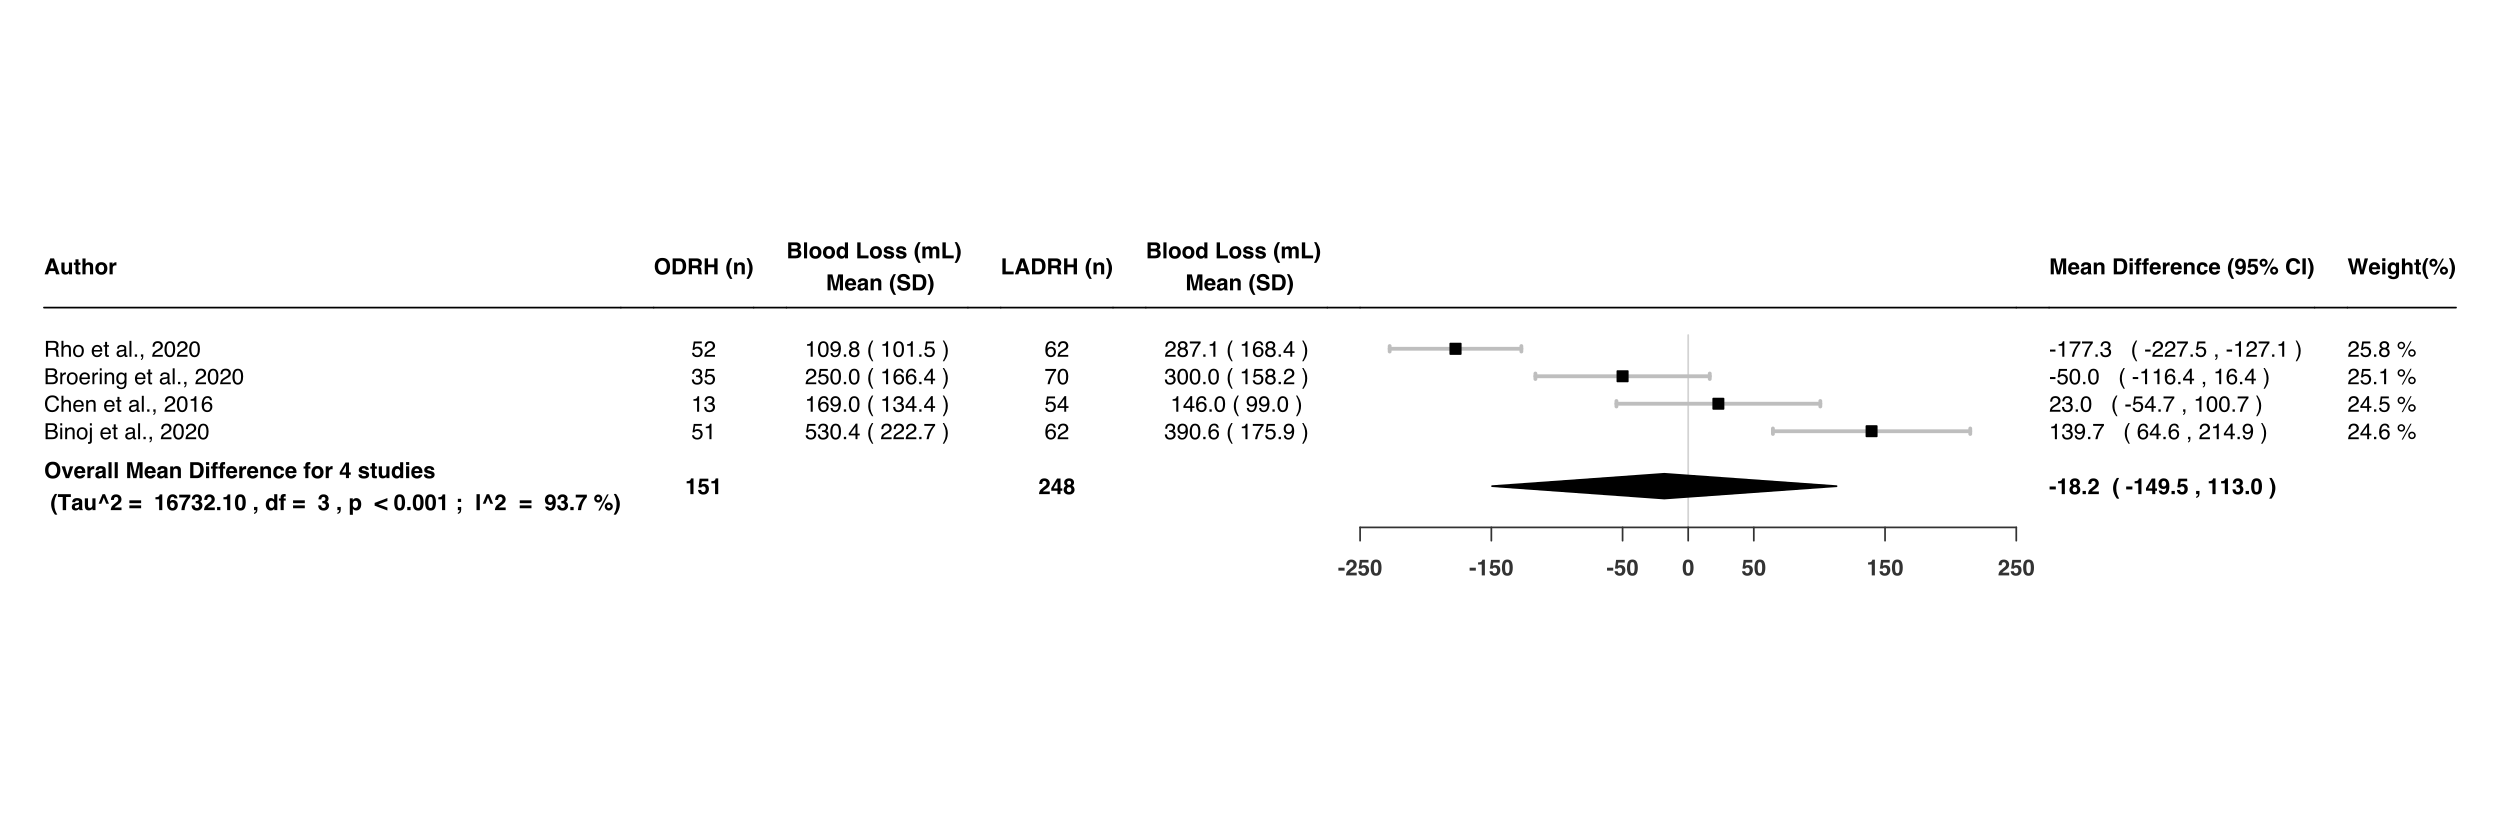 <?xml version="1.0" encoding="UTF-8"?>
<svg xmlns="http://www.w3.org/2000/svg" xmlns:xlink="http://www.w3.org/1999/xlink" width="1080pt" height="360pt" viewBox="0 0 1080 360" version="1.1">
<defs>
<g>
<symbol overflow="visible" id="glyph0-0">
<path style="stroke:none;" d="M 0.719 0 L 0.719 -6.906 L 6.281 -6.906 L 6.281 0 Z M 5.422 -0.859 L 5.422 -6.047 L 1.578 -6.047 L 1.578 -0.859 Z M 5.422 -0.859 "/>
</symbol>
<symbol overflow="visible" id="glyph0-1">
<path style="stroke:none;" d="M 2.625 -2.609 L 4.375 -2.609 L 3.516 -5.328 Z M 2.703 -6.906 L 4.344 -6.906 L 6.781 0 L 5.219 0 L 4.781 -1.422 L 2.234 -1.422 L 1.75 0 L 0.25 0 Z M 3.516 -6.906 Z M 3.516 -6.906 "/>
</symbol>
<symbol overflow="visible" id="glyph0-2">
<path style="stroke:none;" d="M 1.953 -5.109 L 1.953 -2.031 C 1.953 -1.738 1.988 -1.52 2.062 -1.375 C 2.176 -1.113 2.41 -0.984 2.766 -0.984 C 3.223 -0.984 3.535 -1.164 3.703 -1.531 C 3.797 -1.738 3.844 -2.004 3.844 -2.328 L 3.844 -5.109 L 5.188 -5.109 L 5.188 0 L 3.891 0 L 3.891 -0.719 C 3.879 -0.707 3.848 -0.66 3.797 -0.578 C 3.754 -0.504 3.695 -0.438 3.625 -0.375 C 3.414 -0.188 3.211 -0.062 3.016 0 C 2.816 0.07 2.586 0.109 2.328 0.109 C 1.578 0.109 1.07 -0.16 0.812 -0.703 C 0.656 -1.004 0.578 -1.445 0.578 -2.031 L 0.578 -5.109 Z M 2.891 -5.234 Z M 2.891 -5.234 "/>
</symbol>
<symbol overflow="visible" id="glyph0-3">
<path style="stroke:none;" d="M 0.094 -4.109 L 0.094 -5.062 L 0.812 -5.062 L 0.812 -6.484 L 2.125 -6.484 L 2.125 -5.062 L 2.953 -5.062 L 2.953 -4.109 L 2.125 -4.109 L 2.125 -1.406 C 2.125 -1.195 2.148 -1.066 2.203 -1.016 C 2.266 -0.961 2.43 -0.938 2.703 -0.938 C 2.742 -0.938 2.785 -0.938 2.828 -0.938 C 2.867 -0.945 2.91 -0.953 2.953 -0.953 L 2.953 0.047 L 2.328 0.062 C 1.691 0.094 1.258 -0.008 1.031 -0.25 C 0.883 -0.406 0.812 -0.645 0.812 -0.969 L 0.812 -4.109 Z M 0.094 -4.109 "/>
</symbol>
<symbol overflow="visible" id="glyph0-4">
<path style="stroke:none;" d="M 3.438 -5.234 C 3.75 -5.234 4.035 -5.176 4.297 -5.062 C 4.555 -4.957 4.77 -4.797 4.938 -4.578 C 5.07 -4.379 5.156 -4.18 5.188 -3.984 C 5.219 -3.785 5.234 -3.457 5.234 -3 L 5.234 0 L 3.875 0 L 3.875 -3.109 C 3.875 -3.379 3.828 -3.598 3.734 -3.766 C 3.609 -4.004 3.379 -4.125 3.047 -4.125 C 2.691 -4.125 2.422 -4.004 2.234 -3.766 C 2.055 -3.535 1.969 -3.203 1.969 -2.766 L 1.969 0 L 0.625 0 L 0.625 -6.875 L 1.969 -6.875 L 1.969 -4.438 C 2.156 -4.738 2.375 -4.945 2.625 -5.062 C 2.883 -5.176 3.156 -5.234 3.438 -5.234 Z M 3.438 -5.234 "/>
</symbol>
<symbol overflow="visible" id="glyph0-5">
<path style="stroke:none;" d="M 2.906 -0.938 C 3.301 -0.938 3.602 -1.078 3.812 -1.359 C 4.02 -1.641 4.125 -2.035 4.125 -2.547 C 4.125 -3.055 4.02 -3.445 3.812 -3.719 C 3.602 -4 3.301 -4.141 2.906 -4.141 C 2.52 -4.141 2.223 -4 2.016 -3.719 C 1.805 -3.445 1.703 -3.055 1.703 -2.547 C 1.703 -2.035 1.805 -1.641 2.016 -1.359 C 2.223 -1.078 2.52 -0.938 2.906 -0.938 Z M 5.531 -2.547 C 5.531 -1.797 5.312 -1.156 4.875 -0.625 C 4.445 -0.094 3.797 0.172 2.922 0.172 C 2.047 0.172 1.391 -0.094 0.953 -0.625 C 0.523 -1.156 0.312 -1.797 0.312 -2.547 C 0.312 -3.285 0.523 -3.922 0.953 -4.453 C 1.391 -4.992 2.047 -5.266 2.922 -5.266 C 3.797 -5.266 4.445 -4.992 4.875 -4.453 C 5.312 -3.922 5.531 -3.285 5.531 -2.547 Z M 2.922 -5.234 Z M 2.922 -5.234 "/>
</symbol>
<symbol overflow="visible" id="glyph0-6">
<path style="stroke:none;" d="M 3.391 -5.234 C 3.422 -5.234 3.441 -5.227 3.453 -5.219 C 3.473 -5.219 3.516 -5.219 3.578 -5.219 L 3.578 -3.844 C 3.492 -3.852 3.414 -3.859 3.344 -3.859 C 3.281 -3.867 3.227 -3.875 3.188 -3.875 C 2.656 -3.875 2.297 -3.695 2.109 -3.344 C 2.004 -3.145 1.953 -2.844 1.953 -2.438 L 1.953 0 L 0.609 0 L 0.609 -5.109 L 1.891 -5.109 L 1.891 -4.219 C 2.086 -4.562 2.266 -4.789 2.422 -4.906 C 2.672 -5.125 2.992 -5.234 3.391 -5.234 Z M 3.391 -5.234 "/>
</symbol>
<symbol overflow="visible" id="glyph0-7">
<path style="stroke:none;" d="M 3.781 -1.031 C 4.352 -1.031 4.805 -1.238 5.141 -1.656 C 5.484 -2.082 5.656 -2.688 5.656 -3.469 C 5.656 -4.238 5.484 -4.832 5.141 -5.25 C 4.805 -5.676 4.352 -5.891 3.781 -5.891 C 3.207 -5.891 2.75 -5.676 2.406 -5.25 C 2.07 -4.832 1.906 -4.238 1.906 -3.469 C 1.906 -2.688 2.07 -2.082 2.406 -1.656 C 2.75 -1.238 3.207 -1.031 3.781 -1.031 Z M 7.094 -3.469 C 7.094 -2.227 6.742 -1.273 6.047 -0.609 C 5.523 -0.078 4.77 0.188 3.781 0.188 C 2.801 0.188 2.047 -0.078 1.516 -0.609 C 0.816 -1.273 0.469 -2.227 0.469 -3.469 C 0.469 -4.727 0.816 -5.676 1.516 -6.312 C 2.047 -6.844 2.801 -7.109 3.781 -7.109 C 4.77 -7.109 5.523 -6.844 6.047 -6.312 C 6.742 -5.676 7.094 -4.727 7.094 -3.469 Z M 3.781 -7.109 Z M 3.781 -7.109 "/>
</symbol>
<symbol overflow="visible" id="glyph0-8">
<path style="stroke:none;" d="M 3.766 -5.109 L 5.203 -5.109 L 3.359 0 L 1.953 0 L 0.125 -5.109 L 1.625 -5.109 L 2.688 -1.344 Z M 3.766 -5.109 "/>
</symbol>
<symbol overflow="visible" id="glyph0-9">
<path style="stroke:none;" d="M 2.641 -4.141 C 2.328 -4.141 2.082 -4.039 1.906 -3.844 C 1.738 -3.656 1.633 -3.395 1.594 -3.062 L 3.672 -3.062 C 3.648 -3.414 3.539 -3.68 3.344 -3.859 C 3.156 -4.047 2.922 -4.141 2.641 -4.141 Z M 2.641 -5.234 C 3.066 -5.234 3.445 -5.156 3.781 -5 C 4.125 -4.844 4.406 -4.594 4.625 -4.25 C 4.82 -3.945 4.953 -3.594 5.016 -3.188 C 5.047 -2.957 5.062 -2.625 5.062 -2.188 L 1.562 -2.188 C 1.582 -1.676 1.742 -1.316 2.047 -1.109 C 2.234 -0.973 2.457 -0.906 2.719 -0.906 C 2.988 -0.906 3.207 -0.984 3.375 -1.141 C 3.469 -1.234 3.551 -1.352 3.625 -1.5 L 5 -1.5 C 4.957 -1.195 4.797 -0.891 4.516 -0.578 C 4.078 -0.078 3.469 0.172 2.688 0.172 C 2.031 0.172 1.453 -0.035 0.953 -0.453 C 0.461 -0.879 0.219 -1.562 0.219 -2.5 C 0.219 -3.383 0.441 -4.062 0.891 -4.531 C 1.336 -5 1.922 -5.234 2.641 -5.234 Z M 2.734 -5.234 Z M 2.734 -5.234 "/>
</symbol>
<symbol overflow="visible" id="glyph0-10">
<path style="stroke:none;" d="M 3.438 -2.484 C 3.352 -2.43 3.266 -2.391 3.172 -2.359 C 3.086 -2.328 2.973 -2.297 2.828 -2.266 L 2.531 -2.203 C 2.25 -2.148 2.047 -2.094 1.922 -2.031 C 1.711 -1.906 1.609 -1.711 1.609 -1.453 C 1.609 -1.223 1.672 -1.055 1.797 -0.953 C 1.93 -0.859 2.086 -0.812 2.266 -0.812 C 2.555 -0.812 2.82 -0.895 3.062 -1.062 C 3.301 -1.227 3.426 -1.535 3.438 -1.984 Z M 2.625 -3.109 C 2.875 -3.141 3.051 -3.176 3.156 -3.219 C 3.344 -3.301 3.438 -3.43 3.438 -3.609 C 3.438 -3.816 3.363 -3.957 3.219 -4.031 C 3.07 -4.113 2.859 -4.156 2.578 -4.156 C 2.266 -4.156 2.047 -4.078 1.922 -3.922 C 1.828 -3.805 1.766 -3.648 1.734 -3.453 L 0.438 -3.453 C 0.469 -3.898 0.594 -4.266 0.812 -4.547 C 1.164 -5.004 1.77 -5.234 2.625 -5.234 C 3.188 -5.234 3.688 -5.117 4.125 -4.891 C 4.562 -4.672 4.781 -4.254 4.781 -3.641 L 4.781 -1.297 C 4.781 -1.129 4.781 -0.93 4.781 -0.703 C 4.789 -0.523 4.816 -0.406 4.859 -0.344 C 4.898 -0.281 4.969 -0.234 5.062 -0.203 L 5.062 0 L 3.609 0 C 3.566 -0.102 3.535 -0.195 3.516 -0.281 C 3.504 -0.375 3.492 -0.477 3.484 -0.594 C 3.297 -0.395 3.082 -0.227 2.844 -0.094 C 2.562 0.07 2.238 0.156 1.875 0.156 C 1.414 0.156 1.035 0.023 0.734 -0.234 C 0.43 -0.492 0.281 -0.867 0.281 -1.359 C 0.281 -1.984 0.52 -2.438 1 -2.719 C 1.27 -2.875 1.66 -2.984 2.172 -3.047 Z M 2.703 -5.234 Z M 2.703 -5.234 "/>
</symbol>
<symbol overflow="visible" id="glyph0-11">
<path style="stroke:none;" d="M 1.984 0 L 0.656 0 L 0.656 -6.906 L 1.984 -6.906 Z M 1.984 0 "/>
</symbol>
<symbol overflow="visible" id="glyph0-12">
<path style="stroke:none;" d=""/>
</symbol>
<symbol overflow="visible" id="glyph0-13">
<path style="stroke:none;" d="M 5.312 -6.906 L 7.375 -6.906 L 7.375 0 L 6.031 0 L 6.031 -4.672 C 6.031 -4.805 6.031 -4.992 6.031 -5.234 C 6.039 -5.473 6.047 -5.66 6.047 -5.797 L 4.734 0 L 3.344 0 L 2.047 -5.797 C 2.047 -5.66 2.047 -5.473 2.047 -5.234 C 2.047 -4.992 2.047 -4.805 2.047 -4.672 L 2.047 0 L 0.703 0 L 0.703 -6.906 L 2.812 -6.906 L 4.062 -1.469 Z M 5.312 -6.906 "/>
</symbol>
<symbol overflow="visible" id="glyph0-14">
<path style="stroke:none;" d="M 3.453 -5.234 C 3.984 -5.234 4.414 -5.094 4.75 -4.812 C 5.082 -4.539 5.25 -4.082 5.25 -3.438 L 5.25 0 L 3.891 0 L 3.891 -3.109 C 3.891 -3.379 3.852 -3.582 3.781 -3.719 C 3.645 -3.988 3.395 -4.125 3.031 -4.125 C 2.57 -4.125 2.258 -3.93 2.094 -3.547 C 2.008 -3.336 1.969 -3.078 1.969 -2.766 L 1.969 0 L 0.625 0 L 0.625 -5.094 L 1.922 -5.094 L 1.922 -4.359 C 2.086 -4.617 2.25 -4.805 2.406 -4.922 C 2.676 -5.129 3.023 -5.234 3.453 -5.234 Z M 2.953 -5.234 Z M 2.953 -5.234 "/>
</symbol>
<symbol overflow="visible" id="glyph0-15">
<path style="stroke:none;" d="M 2.125 -5.703 L 2.125 -1.203 L 3.469 -1.203 C 4.145 -1.203 4.617 -1.535 4.891 -2.203 C 5.035 -2.578 5.109 -3.016 5.109 -3.516 C 5.109 -4.223 5 -4.766 4.781 -5.141 C 4.562 -5.516 4.125 -5.703 3.469 -5.703 Z M 3.703 -6.906 C 4.129 -6.895 4.488 -6.844 4.781 -6.75 C 5.258 -6.594 5.648 -6.301 5.953 -5.875 C 6.191 -5.531 6.352 -5.16 6.438 -4.766 C 6.531 -4.367 6.578 -3.988 6.578 -3.625 C 6.578 -2.707 6.391 -1.926 6.016 -1.281 C 5.516 -0.426 4.742 0 3.703 0 L 0.734 0 L 0.734 -6.906 Z M 3.703 -6.906 "/>
</symbol>
<symbol overflow="visible" id="glyph0-16">
<path style="stroke:none;" d="M 2 -5.719 L 0.641 -5.719 L 0.641 -6.953 L 2 -6.953 Z M 0.641 -5.109 L 2 -5.109 L 2 0 L 0.641 0 Z M 0.641 -5.109 "/>
</symbol>
<symbol overflow="visible" id="glyph0-17">
<path style="stroke:none;" d="M 2.5 -6.969 C 2.582 -6.969 2.66 -6.969 2.734 -6.969 C 2.805 -6.969 2.898 -6.961 3.016 -6.953 L 3.016 -5.859 C 2.941 -5.867 2.816 -5.875 2.641 -5.875 C 2.461 -5.883 2.336 -5.848 2.266 -5.766 C 2.203 -5.68 2.172 -5.586 2.172 -5.484 C 2.172 -5.391 2.172 -5.25 2.172 -5.062 L 3.047 -5.062 L 3.047 -4.125 L 2.172 -4.125 L 2.172 0 L 0.844 0 L 0.844 -4.125 L 0.094 -4.125 L 0.094 -5.062 L 0.828 -5.062 L 0.828 -5.391 C 0.828 -5.93 0.922 -6.305 1.109 -6.516 C 1.297 -6.816 1.758 -6.969 2.5 -6.969 Z M 2.5 -6.969 "/>
</symbol>
<symbol overflow="visible" id="glyph0-18">
<path style="stroke:none;" d="M 3.672 -3.281 C 3.648 -3.469 3.586 -3.641 3.484 -3.797 C 3.328 -3.992 3.094 -4.094 2.781 -4.094 C 2.332 -4.094 2.023 -3.867 1.859 -3.422 C 1.773 -3.191 1.734 -2.879 1.734 -2.484 C 1.734 -2.109 1.773 -1.805 1.859 -1.578 C 2.016 -1.148 2.316 -0.938 2.766 -0.938 C 3.078 -0.938 3.297 -1.02 3.422 -1.188 C 3.555 -1.363 3.633 -1.582 3.656 -1.844 L 5.031 -1.844 C 5 -1.438 4.852 -1.055 4.594 -0.703 C 4.164 -0.117 3.539 0.172 2.719 0.172 C 1.906 0.172 1.301 -0.066 0.906 -0.547 C 0.52 -1.035 0.328 -1.672 0.328 -2.453 C 0.328 -3.328 0.539 -4.008 0.969 -4.5 C 1.395 -4.988 1.988 -5.234 2.75 -5.234 C 3.383 -5.234 3.906 -5.086 4.312 -4.797 C 4.719 -4.504 4.961 -4 5.047 -3.281 Z M 2.766 -5.234 Z M 2.766 -5.234 "/>
</symbol>
<symbol overflow="visible" id="glyph0-19">
<path style="stroke:none;" d="M 5.016 -1.469 L 4.25 -1.469 L 4.25 0 L 2.938 0 L 2.938 -1.469 L 0.25 -1.469 L 0.25 -2.625 L 2.75 -6.75 L 4.25 -6.75 L 4.25 -2.5 L 5.016 -2.5 Z M 2.938 -2.5 L 2.938 -5.438 L 1.234 -2.5 Z M 2.938 -2.5 "/>
</symbol>
<symbol overflow="visible" id="glyph0-20">
<path style="stroke:none;" d="M 1.656 -1.625 C 1.688 -1.395 1.75 -1.227 1.844 -1.125 C 2.008 -0.945 2.316 -0.859 2.766 -0.859 C 3.023 -0.859 3.234 -0.895 3.391 -0.969 C 3.547 -1.051 3.625 -1.172 3.625 -1.328 C 3.625 -1.473 3.562 -1.586 3.438 -1.672 C 3.312 -1.742 2.848 -1.879 2.047 -2.078 C 1.461 -2.211 1.051 -2.391 0.812 -2.609 C 0.582 -2.816 0.469 -3.125 0.469 -3.531 C 0.469 -4 0.648 -4.398 1.016 -4.734 C 1.391 -5.078 1.91 -5.25 2.578 -5.25 C 3.211 -5.25 3.727 -5.117 4.125 -4.859 C 4.531 -4.609 4.766 -4.172 4.828 -3.547 L 3.5 -3.547 C 3.477 -3.723 3.426 -3.859 3.344 -3.953 C 3.195 -4.141 2.945 -4.234 2.594 -4.234 C 2.312 -4.234 2.109 -4.188 1.984 -4.094 C 1.859 -4 1.797 -3.895 1.797 -3.781 C 1.797 -3.625 1.859 -3.508 1.984 -3.438 C 2.117 -3.363 2.582 -3.242 3.375 -3.078 C 3.906 -2.953 4.305 -2.758 4.578 -2.5 C 4.836 -2.25 4.969 -1.93 4.969 -1.547 C 4.969 -1.035 4.781 -0.617 4.406 -0.297 C 4.031 0.016 3.445 0.172 2.656 0.172 C 1.852 0.172 1.258 0.004 0.875 -0.328 C 0.5 -0.672 0.312 -1.102 0.312 -1.625 Z M 2.688 -5.234 Z M 2.688 -5.234 "/>
</symbol>
<symbol overflow="visible" id="glyph0-21">
<path style="stroke:none;" d="M 2.5 -5.234 C 2.812 -5.234 3.086 -5.16 3.328 -5.016 C 3.566 -4.879 3.766 -4.691 3.922 -4.453 L 3.922 -6.891 L 5.266 -6.891 L 5.266 0 L 3.969 0 L 3.969 -0.703 C 3.781 -0.398 3.562 -0.18 3.312 -0.047 C 3.07 0.086 2.77 0.156 2.406 0.156 C 1.812 0.156 1.312 -0.082 0.906 -0.562 C 0.5 -1.039 0.297 -1.66 0.297 -2.422 C 0.297 -3.297 0.492 -3.984 0.891 -4.484 C 1.297 -4.984 1.832 -5.234 2.5 -5.234 Z M 2.797 -0.969 C 3.172 -0.969 3.457 -1.109 3.656 -1.391 C 3.852 -1.672 3.953 -2.035 3.953 -2.484 C 3.953 -3.109 3.797 -3.551 3.484 -3.812 C 3.285 -3.977 3.062 -4.062 2.812 -4.062 C 2.414 -4.062 2.125 -3.91 1.938 -3.609 C 1.758 -3.316 1.672 -2.953 1.672 -2.516 C 1.672 -2.047 1.766 -1.672 1.953 -1.391 C 2.141 -1.109 2.422 -0.969 2.797 -0.969 Z M 2.797 -0.969 "/>
</symbol>
<symbol overflow="visible" id="glyph0-22">
<path style="stroke:none;" d="M 0.969 -5.156 C 1.207 -5.738 1.566 -6.359 2.047 -7.016 L 3.047 -7.016 L 2.766 -6.5 C 2.367 -5.77 2.098 -5.008 1.953 -4.219 C 1.848 -3.707 1.797 -3.145 1.797 -2.531 C 1.797 -1.57 1.938 -0.691 2.219 0.109 C 2.375 0.578 2.66 1.188 3.078 1.938 L 2.094 1.938 L 1.75 1.484 C 1.539 1.203 1.312 0.789 1.062 0.25 C 0.633 -0.719 0.422 -1.672 0.422 -2.609 C 0.422 -3.461 0.602 -4.312 0.969 -5.156 Z M 0.969 -5.156 "/>
</symbol>
<symbol overflow="visible" id="glyph0-23">
<path style="stroke:none;" d="M 5.75 -6.906 L 5.75 -5.688 L 3.688 -5.688 L 3.688 0 L 2.234 0 L 2.234 -5.688 L 0.156 -5.688 L 0.156 -6.906 Z M 5.75 -6.906 "/>
</symbol>
<symbol overflow="visible" id="glyph0-24">
<path style="stroke:none;" d="M 3.422 -6.906 L 5.141 -2.766 L 3.969 -2.766 L 2.906 -5.422 L 1.828 -2.766 L 0.656 -2.766 L 2.375 -6.906 Z M 3.422 -6.906 "/>
</symbol>
<symbol overflow="visible" id="glyph0-25">
<path style="stroke:none;" d="M 0.297 0 C 0.305 -0.488 0.41 -0.93 0.609 -1.328 C 0.805 -1.785 1.258 -2.266 1.969 -2.766 C 2.582 -3.211 2.977 -3.531 3.156 -3.719 C 3.438 -4.02 3.578 -4.344 3.578 -4.688 C 3.578 -4.977 3.492 -5.219 3.328 -5.406 C 3.172 -5.602 2.945 -5.703 2.656 -5.703 C 2.25 -5.703 1.973 -5.547 1.828 -5.234 C 1.742 -5.066 1.691 -4.789 1.672 -4.406 L 0.375 -4.406 C 0.395 -4.988 0.5 -5.457 0.688 -5.812 C 1.039 -6.488 1.672 -6.828 2.578 -6.828 C 3.297 -6.828 3.867 -6.625 4.297 -6.219 C 4.723 -5.82 4.938 -5.297 4.938 -4.641 C 4.938 -4.141 4.785 -3.695 4.484 -3.312 C 4.285 -3.051 3.961 -2.758 3.516 -2.438 L 2.984 -2.062 C 2.648 -1.82 2.422 -1.648 2.297 -1.547 C 2.172 -1.441 2.066 -1.316 1.984 -1.172 L 4.953 -1.172 L 4.953 0 Z M 0.297 0 "/>
</symbol>
<symbol overflow="visible" id="glyph0-26">
<path style="stroke:none;" d="M 5.422 -4.25 L 5.422 -3.016 L 0.344 -3.016 L 0.344 -4.25 Z M 5.422 -2.062 L 5.422 -0.828 L 0.344 -0.828 L 0.344 -2.062 Z M 5.422 -2.062 "/>
</symbol>
<symbol overflow="visible" id="glyph0-27">
<path style="stroke:none;" d="M 0.672 -4.688 L 0.672 -5.594 C 1.086 -5.613 1.379 -5.641 1.547 -5.672 C 1.816 -5.734 2.035 -5.852 2.203 -6.031 C 2.316 -6.156 2.406 -6.316 2.469 -6.516 C 2.5 -6.641 2.516 -6.734 2.516 -6.797 L 3.625 -6.797 L 3.625 0 L 2.266 0 L 2.266 -4.688 Z M 0.672 -4.688 "/>
</symbol>
<symbol overflow="visible" id="glyph0-28">
<path style="stroke:none;" d="M 1.641 -2.156 C 1.641 -1.789 1.738 -1.488 1.938 -1.25 C 2.133 -1.02 2.383 -0.906 2.688 -0.906 C 2.977 -0.906 3.207 -1.016 3.375 -1.234 C 3.551 -1.461 3.641 -1.754 3.641 -2.109 C 3.641 -2.504 3.539 -2.805 3.344 -3.016 C 3.156 -3.234 2.922 -3.344 2.641 -3.344 C 2.41 -3.344 2.207 -3.273 2.031 -3.141 C 1.77 -2.93 1.641 -2.602 1.641 -2.156 Z M 3.516 -5.078 C 3.516 -5.191 3.473 -5.312 3.391 -5.438 C 3.242 -5.656 3.023 -5.766 2.734 -5.766 C 2.305 -5.766 2 -5.52 1.812 -5.031 C 1.707 -4.758 1.641 -4.363 1.609 -3.844 C 1.773 -4.039 1.969 -4.18 2.188 -4.266 C 2.406 -4.359 2.656 -4.406 2.938 -4.406 C 3.539 -4.406 4.035 -4.203 4.422 -3.797 C 4.805 -3.391 5 -2.863 5 -2.219 C 5 -1.594 4.805 -1.035 4.422 -0.547 C 4.047 -0.066 3.461 0.172 2.672 0.172 C 1.805 0.172 1.172 -0.18 0.766 -0.891 C 0.453 -1.453 0.297 -2.176 0.297 -3.062 C 0.297 -3.582 0.316 -4.004 0.359 -4.328 C 0.441 -4.898 0.594 -5.379 0.812 -5.766 C 1.008 -6.098 1.266 -6.363 1.578 -6.562 C 1.891 -6.758 2.266 -6.859 2.703 -6.859 C 3.336 -6.859 3.844 -6.695 4.219 -6.375 C 4.594 -6.051 4.801 -5.617 4.844 -5.078 Z M 3.516 -5.078 "/>
</symbol>
<symbol overflow="visible" id="glyph0-29">
<path style="stroke:none;" d="M 5.062 -5.656 C 4.863 -5.457 4.582 -5.102 4.219 -4.594 C 3.863 -4.094 3.566 -3.578 3.328 -3.047 C 3.141 -2.617 2.969 -2.098 2.812 -1.484 C 2.656 -0.879 2.578 -0.383 2.578 0 L 1.203 0 C 1.242 -1.219 1.645 -2.484 2.406 -3.797 C 2.895 -4.609 3.301 -5.176 3.625 -5.5 L 0.25 -5.5 L 0.266 -6.703 L 5.062 -6.703 Z M 5.062 -5.656 "/>
</symbol>
<symbol overflow="visible" id="glyph0-30">
<path style="stroke:none;" d="M 1.562 -2.078 C 1.562 -1.805 1.609 -1.582 1.703 -1.406 C 1.859 -1.082 2.148 -0.922 2.578 -0.922 C 2.836 -0.922 3.066 -1.008 3.266 -1.188 C 3.461 -1.363 3.562 -1.625 3.562 -1.969 C 3.562 -2.406 3.379 -2.703 3.016 -2.859 C 2.805 -2.941 2.484 -2.984 2.047 -2.984 L 2.047 -3.938 C 2.473 -3.945 2.773 -3.988 2.953 -4.062 C 3.242 -4.195 3.391 -4.461 3.391 -4.859 C 3.391 -5.117 3.312 -5.328 3.156 -5.484 C 3.008 -5.648 2.801 -5.734 2.531 -5.734 C 2.219 -5.734 1.984 -5.633 1.828 -5.438 C 1.68 -5.238 1.613 -4.973 1.625 -4.641 L 0.375 -4.641 C 0.383 -4.973 0.441 -5.289 0.547 -5.594 C 0.66 -5.863 0.832 -6.109 1.062 -6.328 C 1.238 -6.492 1.445 -6.617 1.688 -6.703 C 1.926 -6.785 2.223 -6.828 2.578 -6.828 C 3.223 -6.828 3.742 -6.656 4.141 -6.312 C 4.535 -5.977 4.734 -5.531 4.734 -4.969 C 4.734 -4.57 4.617 -4.234 4.391 -3.953 C 4.234 -3.785 4.078 -3.672 3.922 -3.609 C 4.035 -3.609 4.207 -3.504 4.438 -3.297 C 4.781 -2.973 4.953 -2.539 4.953 -2 C 4.953 -1.426 4.75 -0.922 4.344 -0.484 C 3.945 -0.047 3.359 0.172 2.578 0.172 C 1.617 0.172 0.953 -0.141 0.578 -0.766 C 0.379 -1.109 0.27 -1.547 0.25 -2.078 Z M 1.562 -2.078 "/>
</symbol>
<symbol overflow="visible" id="glyph0-31">
<path style="stroke:none;" d="M 0.594 -1.391 L 2.016 -1.391 L 2.016 0 L 0.594 0 Z M 0.594 -1.391 "/>
</symbol>
<symbol overflow="visible" id="glyph0-32">
<path style="stroke:none;" d="M 1.656 -3.328 C 1.656 -2.547 1.719 -1.945 1.844 -1.531 C 1.977 -1.125 2.242 -0.922 2.641 -0.922 C 3.035 -0.922 3.297 -1.125 3.422 -1.531 C 3.547 -1.945 3.609 -2.547 3.609 -3.328 C 3.609 -4.148 3.547 -4.754 3.422 -5.141 C 3.297 -5.535 3.035 -5.734 2.641 -5.734 C 2.242 -5.734 1.977 -5.535 1.844 -5.141 C 1.719 -4.754 1.656 -4.148 1.656 -3.328 Z M 2.641 -6.844 C 3.504 -6.844 4.109 -6.535 4.453 -5.922 C 4.805 -5.316 4.984 -4.453 4.984 -3.328 C 4.984 -2.211 4.805 -1.348 4.453 -0.734 C 4.109 -0.129 3.504 0.172 2.641 0.172 C 1.773 0.172 1.164 -0.129 0.812 -0.734 C 0.469 -1.348 0.297 -2.211 0.297 -3.328 C 0.297 -4.453 0.469 -5.316 0.812 -5.922 C 1.164 -6.535 1.773 -6.844 2.641 -6.844 Z M 2.641 -6.844 "/>
</symbol>
<symbol overflow="visible" id="glyph0-33">
<path style="stroke:none;" d="M 0.547 1.109 C 0.816 1.035 1.016 0.91 1.141 0.734 C 1.266 0.555 1.336 0.312 1.359 0 L 0.547 0 L 0.547 -1.391 L 2 -1.391 L 2 -0.188 C 2 0.02 1.969 0.238 1.906 0.469 C 1.852 0.707 1.75 0.91 1.594 1.078 C 1.426 1.254 1.227 1.391 1 1.484 C 0.781 1.578 0.629 1.625 0.547 1.625 Z M 0.547 1.109 "/>
</symbol>
<symbol overflow="visible" id="glyph0-34">
<path style="stroke:none;" d="M 4.141 -2.547 C 4.141 -2.941 4.051 -3.289 3.875 -3.594 C 3.695 -3.895 3.406 -4.047 3 -4.047 C 2.508 -4.047 2.176 -3.816 2 -3.359 C 1.906 -3.117 1.859 -2.812 1.859 -2.438 C 1.859 -1.844 2.016 -1.426 2.328 -1.188 C 2.516 -1.039 2.738 -0.969 3 -0.969 C 3.375 -0.969 3.656 -1.113 3.844 -1.406 C 4.039 -1.695 4.141 -2.078 4.141 -2.547 Z M 3.375 -5.219 C 3.977 -5.219 4.484 -4.992 4.891 -4.547 C 5.305 -4.109 5.516 -3.469 5.516 -2.625 C 5.516 -1.719 5.312 -1.031 4.906 -0.562 C 4.508 -0.094 3.988 0.141 3.344 0.141 C 2.938 0.141 2.602 0.039 2.344 -0.156 C 2.195 -0.27 2.051 -0.438 1.906 -0.656 L 1.906 2.016 L 0.578 2.016 L 0.578 -5.109 L 1.859 -5.109 L 1.859 -4.359 C 2.004 -4.578 2.16 -4.75 2.328 -4.875 C 2.617 -5.102 2.969 -5.219 3.375 -5.219 Z M 3.375 -5.219 "/>
</symbol>
<symbol overflow="visible" id="glyph0-35">
<path style="stroke:none;" d="M 0.109 -3.141 L 5.625 -5.234 L 5.625 -3.938 L 1.688 -2.531 L 5.625 -1.141 L 5.625 0.156 L 0.109 -1.938 Z M 0.109 -3.141 "/>
</symbol>
<symbol overflow="visible" id="glyph0-36">
<path style="stroke:none;" d="M 1.094 -4.906 L 2.5 -4.906 L 2.5 -3.516 L 1.094 -3.516 Z M 1.094 1.109 C 1.406 1.016 1.625 0.852 1.75 0.625 C 1.82 0.477 1.867 0.27 1.891 0 L 1.094 0 L 1.094 -1.391 L 2.531 -1.391 L 2.531 -0.188 C 2.531 0.031 2.5 0.254 2.438 0.484 C 2.383 0.711 2.281 0.91 2.125 1.078 C 1.969 1.254 1.773 1.391 1.547 1.484 C 1.328 1.578 1.176 1.625 1.094 1.625 Z M 1.094 1.109 "/>
</symbol>
<symbol overflow="visible" id="glyph0-37">
<path style="stroke:none;" d="M 2.047 0 L 0.625 0 L 0.625 -6.906 L 2.047 -6.906 Z M 1.328 -7.047 Z M 1.328 -7.047 "/>
</symbol>
<symbol overflow="visible" id="glyph0-38">
<path style="stroke:none;" d="M 0.281 -4.406 C 0.281 -5.133 0.488 -5.723 0.906 -6.172 C 1.332 -6.617 1.879 -6.844 2.547 -6.844 C 3.586 -6.844 4.301 -6.383 4.688 -5.469 C 4.895 -4.957 5 -4.273 5 -3.422 C 5 -2.609 4.895 -1.926 4.688 -1.375 C 4.289 -0.32 3.555 0.203 2.484 0.203 C 1.984 0.203 1.531 0.051 1.125 -0.25 C 0.719 -0.551 0.484 -0.992 0.422 -1.578 L 1.75 -1.578 C 1.781 -1.379 1.863 -1.219 2 -1.094 C 2.145 -0.969 2.328 -0.906 2.547 -0.906 C 2.992 -0.906 3.305 -1.145 3.484 -1.625 C 3.578 -1.895 3.633 -2.289 3.656 -2.812 C 3.539 -2.656 3.414 -2.535 3.281 -2.453 C 3.031 -2.305 2.723 -2.234 2.359 -2.234 C 1.816 -2.234 1.332 -2.414 0.906 -2.781 C 0.488 -3.156 0.281 -3.695 0.281 -4.406 Z M 2.641 -3.312 C 2.828 -3.312 3 -3.363 3.156 -3.469 C 3.457 -3.664 3.609 -4.004 3.609 -4.484 C 3.609 -4.867 3.52 -5.172 3.344 -5.391 C 3.164 -5.617 2.922 -5.734 2.609 -5.734 C 2.379 -5.734 2.188 -5.672 2.031 -5.547 C 1.77 -5.336 1.641 -5 1.641 -4.531 C 1.641 -4.125 1.719 -3.816 1.875 -3.609 C 2.039 -3.41 2.297 -3.312 2.641 -3.312 Z M 2.641 -3.312 "/>
</symbol>
<symbol overflow="visible" id="glyph0-39">
<path style="stroke:none;" d="M 1.969 -4.266 C 2.164 -4.266 2.336 -4.336 2.484 -4.484 C 2.629 -4.629 2.703 -4.805 2.703 -5.016 C 2.703 -5.223 2.629 -5.398 2.484 -5.547 C 2.336 -5.691 2.164 -5.766 1.969 -5.766 C 1.758 -5.766 1.582 -5.691 1.438 -5.547 C 1.289 -5.398 1.219 -5.223 1.219 -5.016 C 1.219 -4.805 1.289 -4.629 1.438 -4.484 C 1.582 -4.336 1.758 -4.266 1.969 -4.266 Z M 3.703 -5.016 C 3.703 -4.535 3.531 -4.125 3.188 -3.781 C 2.852 -3.445 2.445 -3.281 1.969 -3.281 C 1.477 -3.281 1.062 -3.445 0.719 -3.781 C 0.383 -4.125 0.219 -4.535 0.219 -5.016 C 0.219 -5.492 0.383 -5.906 0.719 -6.25 C 1.062 -6.594 1.477 -6.766 1.969 -6.766 C 2.445 -6.766 2.852 -6.594 3.188 -6.25 C 3.531 -5.906 3.703 -5.492 3.703 -5.016 Z M 7.266 -1.609 C 7.266 -1.816 7.191 -1.992 7.047 -2.141 C 6.898 -2.285 6.723 -2.359 6.516 -2.359 C 6.305 -2.359 6.129 -2.285 5.984 -2.141 C 5.836 -1.992 5.766 -1.816 5.766 -1.609 C 5.766 -1.398 5.836 -1.223 5.984 -1.078 C 6.129 -0.93 6.305 -0.859 6.516 -0.859 C 6.723 -0.859 6.898 -0.93 7.047 -1.078 C 7.191 -1.223 7.266 -1.398 7.266 -1.609 Z M 8.266 -1.609 C 8.266 -1.129 8.094 -0.719 7.75 -0.375 C 7.406 -0.031 6.992 0.141 6.516 0.141 C 6.035 0.141 5.625 -0.031 5.281 -0.375 C 4.945 -0.719 4.781 -1.129 4.781 -1.609 C 4.781 -2.086 4.945 -2.492 5.281 -2.828 C 5.625 -3.172 6.035 -3.344 6.516 -3.344 C 6.992 -3.344 7.406 -3.172 7.75 -2.828 C 8.094 -2.492 8.266 -2.086 8.266 -1.609 Z M 5.766 -6.797 L 6.484 -6.797 L 2.703 0.172 L 1.969 0.172 Z M 5.766 -6.797 "/>
</symbol>
<symbol overflow="visible" id="glyph0-40">
<path style="stroke:none;" d="M 1.125 -7.016 C 1.602 -6.359 1.969 -5.738 2.219 -5.156 C 2.582 -4.312 2.766 -3.461 2.766 -2.609 C 2.766 -1.672 2.547 -0.719 2.109 0.25 C 1.867 0.789 1.641 1.203 1.422 1.484 L 1.094 1.938 L 0.094 1.938 C 0.508 1.188 0.797 0.578 0.953 0.109 C 1.234 -0.691 1.375 -1.57 1.375 -2.531 C 1.375 -3.145 1.328 -3.707 1.234 -4.219 C 1.078 -5.008 0.801 -5.77 0.406 -6.5 L 0.125 -7.016 Z M 1.125 -7.016 "/>
</symbol>
<symbol overflow="visible" id="glyph0-41">
<path style="stroke:none;" d="M 2.172 -5.703 L 2.172 -3.844 L 3.812 -3.844 C 4.133 -3.844 4.379 -3.883 4.547 -3.969 C 4.828 -4.094 4.969 -4.348 4.969 -4.734 C 4.969 -5.16 4.828 -5.441 4.547 -5.578 C 4.391 -5.66 4.156 -5.703 3.844 -5.703 Z M 4.156 -6.906 C 4.633 -6.895 5.004 -6.832 5.266 -6.719 C 5.523 -6.613 5.75 -6.457 5.938 -6.25 C 6.082 -6.07 6.195 -5.875 6.281 -5.656 C 6.375 -5.445 6.422 -5.207 6.422 -4.938 C 6.422 -4.613 6.336 -4.289 6.172 -3.969 C 6.004 -3.656 5.727 -3.43 5.344 -3.297 C 5.664 -3.172 5.891 -2.988 6.016 -2.75 C 6.148 -2.52 6.219 -2.16 6.219 -1.672 L 6.219 -1.203 C 6.219 -0.891 6.234 -0.676 6.266 -0.562 C 6.297 -0.383 6.383 -0.254 6.531 -0.172 L 6.531 0 L 4.938 0 C 4.895 -0.156 4.863 -0.281 4.844 -0.375 C 4.801 -0.562 4.781 -0.758 4.781 -0.969 L 4.781 -1.609 C 4.77 -2.047 4.688 -2.336 4.531 -2.484 C 4.375 -2.629 4.082 -2.703 3.656 -2.703 L 2.172 -2.703 L 2.172 0 L 0.766 0 L 0.766 -6.906 Z M 4.156 -6.906 "/>
</symbol>
<symbol overflow="visible" id="glyph0-42">
<path style="stroke:none;" d="M 0.719 0 L 0.719 -6.906 L 2.156 -6.906 L 2.156 -4.266 L 4.844 -4.266 L 4.844 -6.906 L 6.281 -6.906 L 6.281 0 L 4.844 0 L 4.844 -3.078 L 2.156 -3.078 L 2.156 0 Z M 0.719 0 "/>
</symbol>
<symbol overflow="visible" id="glyph0-43">
<path style="stroke:none;" d="M 1.578 -1.812 C 1.629 -1.52 1.727 -1.297 1.875 -1.141 C 2.031 -0.984 2.254 -0.906 2.547 -0.906 C 2.879 -0.906 3.129 -1.02 3.297 -1.25 C 3.473 -1.488 3.562 -1.785 3.562 -2.141 C 3.562 -2.484 3.477 -2.773 3.312 -3.016 C 3.156 -3.254 2.906 -3.375 2.562 -3.375 C 2.395 -3.375 2.254 -3.352 2.141 -3.312 C 1.93 -3.238 1.77 -3.098 1.656 -2.891 L 0.469 -2.953 L 0.938 -6.703 L 4.688 -6.703 L 4.688 -5.562 L 1.906 -5.562 L 1.656 -4.078 C 1.863 -4.211 2.023 -4.305 2.141 -4.359 C 2.336 -4.422 2.578 -4.453 2.859 -4.453 C 3.422 -4.453 3.91 -4.266 4.328 -3.891 C 4.742 -3.516 4.953 -2.969 4.953 -2.25 C 4.953 -1.613 4.75 -1.051 4.344 -0.562 C 3.945 -0.07 3.344 0.172 2.531 0.172 C 1.883 0.172 1.352 0 0.938 -0.344 C 0.531 -0.688 0.301 -1.176 0.25 -1.812 Z M 1.578 -1.812 "/>
</symbol>
<symbol overflow="visible" id="glyph0-44">
<path style="stroke:none;" d="M 2.125 -5.703 L 2.125 -4.188 L 3.828 -4.188 C 4.129 -4.188 4.375 -4.242 4.562 -4.359 C 4.75 -4.473 4.844 -4.672 4.844 -4.953 C 4.844 -5.273 4.719 -5.488 4.469 -5.594 C 4.258 -5.664 3.988 -5.703 3.656 -5.703 Z M 2.125 -3.047 L 2.125 -1.203 L 3.828 -1.203 C 4.129 -1.203 4.363 -1.242 4.531 -1.328 C 4.844 -1.473 5 -1.758 5 -2.188 C 5 -2.539 4.848 -2.785 4.547 -2.922 C 4.379 -2.992 4.145 -3.035 3.844 -3.047 Z M 4.109 -6.906 C 4.953 -6.895 5.551 -6.648 5.906 -6.172 C 6.113 -5.879 6.219 -5.523 6.219 -5.109 C 6.219 -4.691 6.113 -4.352 5.906 -4.094 C 5.789 -3.957 5.613 -3.828 5.375 -3.703 C 5.727 -3.578 5.992 -3.375 6.172 -3.094 C 6.359 -2.812 6.453 -2.473 6.453 -2.078 C 6.453 -1.672 6.348 -1.305 6.141 -0.984 C 6.004 -0.766 5.844 -0.582 5.656 -0.438 C 5.426 -0.27 5.16 -0.156 4.859 -0.094 C 4.555 -0.031 4.234 0 3.891 0 L 0.75 0 L 0.75 -6.906 Z M 4.109 -6.906 "/>
</symbol>
<symbol overflow="visible" id="glyph0-45">
<path style="stroke:none;" d="M 0.734 -6.906 L 2.172 -6.906 L 2.172 -1.234 L 5.594 -1.234 L 5.594 0 L 0.734 0 Z M 0.734 -6.906 "/>
</symbol>
<symbol overflow="visible" id="glyph0-46">
<path style="stroke:none;" d="M 6.328 -5.219 C 6.555 -5.219 6.781 -5.172 7 -5.078 C 7.219 -4.992 7.414 -4.844 7.594 -4.625 C 7.727 -4.445 7.82 -4.227 7.875 -3.969 C 7.906 -3.801 7.922 -3.551 7.922 -3.219 L 7.922 0 L 6.547 0 L 6.547 -3.25 C 6.547 -3.445 6.516 -3.609 6.453 -3.734 C 6.336 -3.961 6.117 -4.078 5.797 -4.078 C 5.43 -4.078 5.176 -3.926 5.031 -3.625 C 4.957 -3.457 4.922 -3.266 4.922 -3.047 L 4.922 0 L 3.578 0 L 3.578 -3.047 C 3.578 -3.348 3.547 -3.566 3.484 -3.703 C 3.379 -3.953 3.16 -4.078 2.828 -4.078 C 2.453 -4.078 2.195 -3.953 2.062 -3.703 C 1.988 -3.555 1.953 -3.348 1.953 -3.078 L 1.953 0 L 0.594 0 L 0.594 -5.094 L 1.891 -5.094 L 1.891 -4.359 C 2.055 -4.617 2.211 -4.805 2.359 -4.922 C 2.617 -5.117 2.957 -5.219 3.375 -5.219 C 3.758 -5.219 4.07 -5.129 4.312 -4.953 C 4.508 -4.797 4.66 -4.594 4.766 -4.344 C 4.93 -4.645 5.145 -4.863 5.406 -5 C 5.688 -5.145 5.992 -5.219 6.328 -5.219 Z M 6.328 -5.219 "/>
</symbol>
<symbol overflow="visible" id="glyph0-47">
<path style="stroke:none;" d="M 1.781 -2.125 C 1.82 -1.812 1.906 -1.578 2.031 -1.422 C 2.27 -1.141 2.672 -1 3.234 -1 C 3.578 -1 3.852 -1.035 4.062 -1.109 C 4.469 -1.254 4.672 -1.52 4.672 -1.906 C 4.672 -2.133 4.57 -2.312 4.375 -2.438 C 4.176 -2.562 3.859 -2.672 3.422 -2.766 L 2.703 -2.922 C 1.984 -3.086 1.484 -3.266 1.203 -3.453 C 0.742 -3.773 0.516 -4.273 0.516 -4.953 C 0.516 -5.566 0.738 -6.078 1.188 -6.484 C 1.633 -6.898 2.297 -7.109 3.172 -7.109 C 3.898 -7.109 4.52 -6.914 5.031 -6.531 C 5.539 -6.145 5.812 -5.582 5.844 -4.844 L 4.453 -4.844 C 4.422 -5.258 4.238 -5.555 3.906 -5.734 C 3.676 -5.848 3.395 -5.906 3.062 -5.906 C 2.695 -5.906 2.398 -5.828 2.172 -5.672 C 1.953 -5.523 1.844 -5.316 1.844 -5.047 C 1.844 -4.805 1.953 -4.625 2.172 -4.5 C 2.316 -4.414 2.617 -4.32 3.078 -4.219 L 4.266 -3.938 C 4.785 -3.812 5.176 -3.641 5.438 -3.422 C 5.852 -3.098 6.062 -2.629 6.062 -2.016 C 6.062 -1.391 5.816 -0.867 5.328 -0.453 C 4.848 -0.035 4.172 0.172 3.297 0.172 C 2.391 0.172 1.676 -0.031 1.156 -0.438 C 0.645 -0.844 0.391 -1.406 0.391 -2.125 Z M 3.172 -7.109 Z M 3.172 -7.109 "/>
</symbol>
<symbol overflow="visible" id="glyph0-48">
<path style="stroke:none;" d="M 1.641 -1.969 C 1.641 -1.633 1.723 -1.375 1.891 -1.188 C 2.066 -1.008 2.312 -0.922 2.625 -0.922 C 2.926 -0.922 3.16 -1.008 3.328 -1.188 C 3.504 -1.375 3.594 -1.633 3.594 -1.969 C 3.594 -2.312 3.504 -2.57 3.328 -2.75 C 3.148 -2.938 2.914 -3.031 2.625 -3.031 C 2.32 -3.031 2.082 -2.938 1.906 -2.75 C 1.727 -2.57 1.641 -2.312 1.641 -1.969 Z M 0.25 -1.891 C 0.25 -2.266 0.332 -2.602 0.5 -2.906 C 0.676 -3.219 0.938 -3.453 1.281 -3.609 C 0.945 -3.828 0.727 -4.062 0.625 -4.312 C 0.531 -4.57 0.484 -4.816 0.484 -5.047 C 0.484 -5.535 0.672 -5.953 1.047 -6.297 C 1.422 -6.648 1.945 -6.828 2.625 -6.828 C 3.301 -6.828 3.82 -6.648 4.188 -6.297 C 4.562 -5.953 4.75 -5.535 4.75 -5.047 C 4.75 -4.816 4.695 -4.57 4.594 -4.312 C 4.5 -4.062 4.289 -3.844 3.969 -3.656 C 4.301 -3.469 4.551 -3.219 4.719 -2.906 C 4.883 -2.602 4.969 -2.266 4.969 -1.891 C 4.969 -1.316 4.754 -0.828 4.328 -0.422 C 3.91 -0.023 3.32 0.172 2.562 0.172 C 1.801 0.172 1.223 -0.023 0.828 -0.422 C 0.441 -0.828 0.25 -1.316 0.25 -1.891 Z M 1.766 -4.891 C 1.766 -4.641 1.836 -4.438 1.984 -4.281 C 2.141 -4.125 2.352 -4.047 2.625 -4.047 C 2.895 -4.047 3.102 -4.125 3.25 -4.281 C 3.395 -4.438 3.469 -4.641 3.469 -4.891 C 3.469 -5.16 3.395 -5.367 3.25 -5.516 C 3.102 -5.672 2.895 -5.75 2.625 -5.75 C 2.352 -5.75 2.141 -5.672 1.984 -5.516 C 1.836 -5.367 1.766 -5.16 1.766 -4.891 Z M 1.766 -4.891 "/>
</symbol>
<symbol overflow="visible" id="glyph0-49">
<path style="stroke:none;" d="M 0.438 -3.391 C 0.438 -4.598 0.758 -5.531 1.406 -6.188 C 1.969 -6.75 2.68 -7.031 3.547 -7.031 C 4.703 -7.031 5.551 -6.648 6.094 -5.891 C 6.395 -5.461 6.555 -5.035 6.578 -4.609 L 5.125 -4.609 C 5.031 -4.93 4.91 -5.18 4.766 -5.359 C 4.504 -5.648 4.117 -5.797 3.609 -5.797 C 3.078 -5.797 2.66 -5.582 2.359 -5.156 C 2.055 -4.738 1.906 -4.145 1.906 -3.375 C 1.906 -2.602 2.062 -2.02 2.375 -1.625 C 2.695 -1.238 3.109 -1.047 3.609 -1.047 C 4.109 -1.047 4.492 -1.211 4.766 -1.547 C 4.91 -1.723 5.031 -1.992 5.125 -2.359 L 6.562 -2.359 C 6.438 -1.598 6.113 -0.984 5.594 -0.516 C 5.082 -0.047 4.426 0.188 3.625 0.188 C 2.633 0.188 1.852 -0.129 1.281 -0.766 C 0.719 -1.398 0.438 -2.273 0.438 -3.391 Z M 3.5 -7.109 Z M 3.5 -7.109 "/>
</symbol>
<symbol overflow="visible" id="glyph0-50">
<path style="stroke:none;" d="M 0.219 -3.312 L 2.906 -3.312 L 2.906 -2.047 L 0.219 -2.047 Z M 0.219 -3.312 "/>
</symbol>
<symbol overflow="visible" id="glyph0-51">
<path style="stroke:none;" d="M 1.672 -6.906 L 2.578 -2.953 L 2.781 -1.844 L 2.984 -2.922 L 3.766 -6.906 L 5.281 -6.906 L 6.109 -2.953 L 6.312 -1.844 L 6.531 -2.906 L 7.453 -6.906 L 8.922 -6.906 L 6.969 0 L 5.594 0 L 4.766 -4.031 L 4.516 -5.375 L 4.266 -4.031 L 3.438 0 L 2.094 0 L 0.141 -6.906 Z M 1.672 -6.906 "/>
</symbol>
<symbol overflow="visible" id="glyph0-52">
<path style="stroke:none;" d="M 2.812 -1.094 C 3.125 -1.094 3.391 -1.207 3.609 -1.438 C 3.828 -1.676 3.938 -2.055 3.938 -2.578 C 3.938 -3.055 3.832 -3.422 3.625 -3.672 C 3.414 -3.93 3.141 -4.062 2.797 -4.062 C 2.328 -4.062 2.004 -3.844 1.828 -3.406 C 1.734 -3.164 1.688 -2.875 1.688 -2.531 C 1.688 -2.238 1.738 -1.977 1.844 -1.75 C 2.02 -1.312 2.344 -1.094 2.812 -1.094 Z M 2.484 -5.234 C 2.734 -5.234 2.957 -5.191 3.156 -5.109 C 3.477 -4.973 3.738 -4.727 3.938 -4.375 L 3.938 -5.109 L 5.234 -5.109 L 5.234 -0.266 C 5.234 0.391 5.125 0.891 4.906 1.234 C 4.52 1.805 3.789 2.094 2.719 2.094 C 2.062 2.094 1.523 1.961 1.109 1.703 C 0.703 1.453 0.477 1.07 0.438 0.562 L 1.891 0.562 C 1.922 0.719 1.977 0.828 2.062 0.891 C 2.207 1.016 2.453 1.078 2.797 1.078 C 3.273 1.078 3.594 0.914 3.75 0.594 C 3.863 0.383 3.922 0.039 3.922 -0.438 L 3.922 -0.766 C 3.785 -0.547 3.645 -0.383 3.5 -0.281 C 3.238 -0.082 2.895 0.016 2.469 0.016 C 1.812 0.016 1.285 -0.211 0.891 -0.672 C 0.504 -1.129 0.312 -1.75 0.312 -2.531 C 0.312 -3.289 0.5 -3.93 0.875 -4.453 C 1.25 -4.973 1.785 -5.234 2.484 -5.234 Z M 2.906 -5.234 Z M 2.906 -5.234 "/>
</symbol>
<symbol overflow="visible" id="glyph1-0">
<path style="stroke:none;" d="M 0.312 0 L 0.312 -6.875 L 5.766 -6.875 L 5.766 0 Z M 4.906 -0.859 L 4.906 -6.016 L 1.172 -6.016 L 1.172 -0.859 Z M 4.906 -0.859 "/>
</symbol>
<symbol overflow="visible" id="glyph1-1">
<path style="stroke:none;" d="M 3.938 -3.734 C 4.375 -3.734 4.719 -3.816 4.969 -3.984 C 5.219 -4.16 5.344 -4.477 5.344 -4.938 C 5.344 -5.426 5.164 -5.758 4.812 -5.938 C 4.625 -6.031 4.367 -6.078 4.047 -6.078 L 1.781 -6.078 L 1.781 -3.734 Z M 0.844 -6.875 L 4.031 -6.875 C 4.551 -6.875 4.984 -6.801 5.328 -6.656 C 5.973 -6.363 6.297 -5.82 6.297 -5.031 C 6.297 -4.613 6.207 -4.273 6.031 -4.016 C 5.863 -3.754 5.629 -3.539 5.328 -3.375 C 5.598 -3.27 5.801 -3.129 5.938 -2.953 C 6.07 -2.773 6.145 -2.484 6.156 -2.078 L 6.188 -1.156 C 6.195 -0.895 6.223 -0.703 6.266 -0.578 C 6.316 -0.359 6.414 -0.219 6.562 -0.156 L 6.562 0 L 5.422 0 C 5.391 -0.062 5.363 -0.141 5.344 -0.234 C 5.32 -0.328 5.305 -0.504 5.297 -0.766 L 5.234 -1.922 C 5.211 -2.367 5.047 -2.672 4.734 -2.828 C 4.555 -2.91 4.273 -2.953 3.891 -2.953 L 1.781 -2.953 L 1.781 0 L 0.844 0 Z M 0.844 -6.875 "/>
</symbol>
<symbol overflow="visible" id="glyph1-2">
<path style="stroke:none;" d="M 0.625 -6.906 L 1.469 -6.906 L 1.469 -4.344 C 1.664 -4.594 1.844 -4.77 2 -4.875 C 2.27 -5.051 2.609 -5.141 3.016 -5.141 C 3.742 -5.141 4.238 -4.883 4.5 -4.375 C 4.633 -4.094 4.703 -3.707 4.703 -3.219 L 4.703 0 L 3.844 0 L 3.844 -3.156 C 3.844 -3.531 3.797 -3.801 3.703 -3.969 C 3.547 -4.25 3.258 -4.391 2.844 -4.391 C 2.488 -4.391 2.172 -4.266 1.891 -4.016 C 1.609 -3.773 1.469 -3.32 1.469 -2.656 L 1.469 0 L 0.625 0 Z M 0.625 -6.906 "/>
</symbol>
<symbol overflow="visible" id="glyph1-3">
<path style="stroke:none;" d="M 2.609 -0.547 C 3.172 -0.547 3.555 -0.754 3.766 -1.172 C 3.973 -1.598 4.078 -2.07 4.078 -2.594 C 4.078 -3.062 4 -3.441 3.844 -3.734 C 3.602 -4.191 3.195 -4.422 2.625 -4.422 C 2.102 -4.422 1.723 -4.223 1.484 -3.828 C 1.254 -3.441 1.141 -2.969 1.141 -2.406 C 1.141 -1.875 1.254 -1.43 1.484 -1.078 C 1.723 -0.723 2.098 -0.547 2.609 -0.547 Z M 2.641 -5.156 C 3.285 -5.156 3.832 -4.941 4.281 -4.516 C 4.727 -4.086 4.953 -3.453 4.953 -2.609 C 4.953 -1.805 4.754 -1.141 4.359 -0.609 C 3.961 -0.078 3.352 0.188 2.531 0.188 C 1.844 0.188 1.297 -0.047 0.891 -0.516 C 0.484 -0.984 0.281 -1.613 0.281 -2.406 C 0.281 -3.238 0.492 -3.906 0.922 -4.406 C 1.348 -4.906 1.922 -5.156 2.641 -5.156 Z M 2.609 -5.141 Z M 2.609 -5.141 "/>
</symbol>
<symbol overflow="visible" id="glyph1-4">
<path style="stroke:none;" d=""/>
</symbol>
<symbol overflow="visible" id="glyph1-5">
<path style="stroke:none;" d="M 2.703 -5.125 C 3.055 -5.125 3.398 -5.039 3.734 -4.875 C 4.078 -4.707 4.332 -4.492 4.5 -4.234 C 4.676 -3.973 4.789 -3.676 4.844 -3.344 C 4.895 -3.113 4.922 -2.742 4.922 -2.234 L 1.234 -2.234 C 1.254 -1.723 1.375 -1.312 1.594 -1 C 1.82 -0.695 2.172 -0.547 2.641 -0.547 C 3.086 -0.547 3.441 -0.691 3.703 -0.984 C 3.848 -1.148 3.953 -1.348 4.016 -1.578 L 4.844 -1.578 C 4.82 -1.391 4.75 -1.18 4.625 -0.953 C 4.508 -0.734 4.375 -0.551 4.219 -0.406 C 3.957 -0.156 3.641 0.016 3.266 0.109 C 3.055 0.148 2.828 0.172 2.578 0.172 C 1.953 0.172 1.422 -0.051 0.984 -0.5 C 0.555 -0.957 0.344 -1.594 0.344 -2.406 C 0.344 -3.219 0.562 -3.875 1 -4.375 C 1.438 -4.875 2.004 -5.125 2.703 -5.125 Z M 4.047 -2.906 C 4.016 -3.27 3.938 -3.562 3.812 -3.781 C 3.582 -4.188 3.195 -4.391 2.656 -4.391 C 2.27 -4.391 1.941 -4.25 1.672 -3.969 C 1.41 -3.695 1.273 -3.344 1.266 -2.906 Z M 2.625 -5.141 Z M 2.625 -5.141 "/>
</symbol>
<symbol overflow="visible" id="glyph1-6">
<path style="stroke:none;" d="M 0.781 -6.422 L 1.641 -6.422 L 1.641 -5.016 L 2.438 -5.016 L 2.438 -4.328 L 1.641 -4.328 L 1.641 -1.047 C 1.641 -0.879 1.695 -0.766 1.812 -0.703 C 1.883 -0.672 1.992 -0.656 2.141 -0.656 C 2.18 -0.656 2.223 -0.656 2.266 -0.656 C 2.316 -0.656 2.375 -0.66 2.438 -0.672 L 2.438 0 C 2.344 0.031 2.242 0.051 2.141 0.062 C 2.035 0.07 1.922 0.078 1.797 0.078 C 1.398 0.078 1.129 -0.02 0.984 -0.219 C 0.848 -0.426 0.781 -0.688 0.781 -1 L 0.781 -4.328 L 0.109 -4.328 L 0.109 -5.016 L 0.781 -5.016 Z M 0.781 -6.422 "/>
</symbol>
<symbol overflow="visible" id="glyph1-7">
<path style="stroke:none;" d="M 1.266 -1.328 C 1.266 -1.086 1.352 -0.895 1.531 -0.75 C 1.707 -0.613 1.922 -0.547 2.172 -0.547 C 2.461 -0.547 2.75 -0.613 3.031 -0.75 C 3.5 -0.977 3.734 -1.352 3.734 -1.875 L 3.734 -2.547 C 3.629 -2.484 3.492 -2.43 3.328 -2.391 C 3.172 -2.348 3.016 -2.316 2.859 -2.297 L 2.344 -2.234 C 2.039 -2.191 1.812 -2.125 1.656 -2.031 C 1.395 -1.883 1.266 -1.648 1.266 -1.328 Z M 3.312 -3.047 C 3.5 -3.066 3.629 -3.145 3.703 -3.281 C 3.734 -3.352 3.75 -3.461 3.75 -3.609 C 3.75 -3.891 3.645 -4.094 3.438 -4.219 C 3.238 -4.352 2.945 -4.422 2.562 -4.422 C 2.125 -4.422 1.812 -4.305 1.625 -4.078 C 1.52 -3.941 1.453 -3.742 1.422 -3.484 L 0.641 -3.484 C 0.66 -4.098 0.863 -4.523 1.25 -4.766 C 1.633 -5.016 2.078 -5.141 2.578 -5.141 C 3.172 -5.141 3.656 -5.023 4.031 -4.797 C 4.395 -4.578 4.578 -4.227 4.578 -3.75 L 4.578 -0.859 C 4.578 -0.773 4.594 -0.707 4.625 -0.656 C 4.664 -0.602 4.742 -0.578 4.859 -0.578 C 4.891 -0.578 4.926 -0.578 4.969 -0.578 C 5.02 -0.578 5.07 -0.582 5.125 -0.594 L 5.125 0.016 C 5 0.055 4.898 0.082 4.828 0.094 C 4.766 0.102 4.672 0.109 4.547 0.109 C 4.254 0.109 4.047 0.004 3.922 -0.203 C 3.848 -0.305 3.797 -0.461 3.766 -0.672 C 3.598 -0.441 3.352 -0.242 3.031 -0.078 C 2.707 0.086 2.352 0.172 1.969 0.172 C 1.5 0.172 1.117 0.031 0.828 -0.25 C 0.535 -0.531 0.391 -0.883 0.391 -1.312 C 0.391 -1.781 0.531 -2.141 0.812 -2.391 C 1.102 -2.648 1.488 -2.812 1.969 -2.875 Z M 2.609 -5.141 Z M 2.609 -5.141 "/>
</symbol>
<symbol overflow="visible" id="glyph1-8">
<path style="stroke:none;" d="M 0.641 -6.875 L 1.484 -6.875 L 1.484 0 L 0.641 0 Z M 0.641 -6.875 "/>
</symbol>
<symbol overflow="visible" id="glyph1-9">
<path style="stroke:none;" d="M 0.812 -1.016 L 1.797 -1.016 L 1.797 0 L 0.812 0 Z M 0.812 -1.016 "/>
</symbol>
<symbol overflow="visible" id="glyph1-10">
<path style="stroke:none;" d="M 0.797 0.984 C 1.016 0.941 1.164 0.789 1.25 0.531 C 1.301 0.383 1.328 0.242 1.328 0.109 C 1.328 0.086 1.32 0.066 1.312 0.047 C 1.312 0.035 1.312 0.02 1.312 0 L 0.797 0 L 0.797 -1.016 L 1.797 -1.016 L 1.797 -0.078 C 1.797 0.297 1.719 0.625 1.562 0.906 C 1.414 1.188 1.16 1.359 0.797 1.422 Z M 0.797 0.984 "/>
</symbol>
<symbol overflow="visible" id="glyph1-11">
<path style="stroke:none;" d="M 0.297 0 C 0.328 -0.57 0.445 -1.07 0.656 -1.5 C 0.863 -1.938 1.27 -2.328 1.875 -2.672 L 2.766 -3.188 C 3.172 -3.426 3.457 -3.629 3.625 -3.797 C 3.875 -4.055 4 -4.352 4 -4.688 C 4 -5.07 3.879 -5.379 3.641 -5.609 C 3.41 -5.836 3.102 -5.953 2.719 -5.953 C 2.133 -5.953 1.734 -5.734 1.516 -5.297 C 1.398 -5.066 1.336 -4.742 1.328 -4.328 L 0.469 -4.328 C 0.477 -4.91 0.582 -5.383 0.781 -5.75 C 1.145 -6.406 1.789 -6.734 2.719 -6.734 C 3.488 -6.734 4.051 -6.523 4.406 -6.109 C 4.758 -5.691 4.938 -5.227 4.938 -4.719 C 4.938 -4.188 4.75 -3.727 4.375 -3.344 C 4.156 -3.125 3.758 -2.852 3.188 -2.531 L 2.547 -2.188 C 2.242 -2.02 2.004 -1.859 1.828 -1.703 C 1.516 -1.43 1.316 -1.129 1.234 -0.797 L 4.906 -0.797 L 4.906 0 Z M 0.297 0 "/>
</symbol>
<symbol overflow="visible" id="glyph1-12">
<path style="stroke:none;" d="M 2.594 -6.703 C 3.457 -6.703 4.086 -6.348 4.484 -5.641 C 4.773 -5.086 4.922 -4.328 4.922 -3.359 C 4.922 -2.453 4.785 -1.695 4.516 -1.094 C 4.129 -0.238 3.488 0.188 2.594 0.188 C 1.781 0.188 1.18 -0.16 0.797 -0.859 C 0.461 -1.453 0.297 -2.238 0.297 -3.219 C 0.297 -3.977 0.395 -4.633 0.594 -5.188 C 0.957 -6.195 1.625 -6.703 2.594 -6.703 Z M 2.578 -0.578 C 3.016 -0.578 3.363 -0.77 3.625 -1.156 C 3.883 -1.551 4.016 -2.273 4.016 -3.328 C 4.016 -4.086 3.922 -4.711 3.734 -5.203 C 3.547 -5.703 3.18 -5.953 2.641 -5.953 C 2.148 -5.953 1.789 -5.719 1.562 -5.25 C 1.332 -4.781 1.219 -4.094 1.219 -3.188 C 1.219 -2.5 1.289 -1.945 1.438 -1.531 C 1.656 -0.895 2.035 -0.578 2.578 -0.578 Z M 2.578 -0.578 "/>
</symbol>
<symbol overflow="visible" id="glyph1-13">
<path style="stroke:none;" d="M 3.312 -3.969 C 3.707 -3.969 4.016 -4.023 4.234 -4.141 C 4.578 -4.305 4.75 -4.613 4.75 -5.062 C 4.75 -5.508 4.566 -5.812 4.203 -5.969 C 3.992 -6.062 3.688 -6.109 3.281 -6.109 L 1.625 -6.109 L 1.625 -3.969 Z M 3.625 -0.797 C 4.195 -0.797 4.609 -0.961 4.859 -1.297 C 5.004 -1.504 5.078 -1.754 5.078 -2.047 C 5.078 -2.547 4.852 -2.891 4.406 -3.078 C 4.176 -3.172 3.863 -3.219 3.469 -3.219 L 1.625 -3.219 L 1.625 -0.797 Z M 0.703 -6.875 L 3.656 -6.875 C 4.469 -6.875 5.039 -6.633 5.375 -6.156 C 5.582 -5.875 5.688 -5.547 5.688 -5.172 C 5.688 -4.742 5.562 -4.391 5.312 -4.109 C 5.188 -3.961 5.004 -3.828 4.766 -3.703 C 5.109 -3.566 5.367 -3.414 5.547 -3.25 C 5.859 -2.945 6.016 -2.535 6.016 -2.016 C 6.016 -1.566 5.875 -1.164 5.594 -0.812 C 5.176 -0.27 4.516 0 3.609 0 L 0.703 0 Z M 0.703 -6.875 "/>
</symbol>
<symbol overflow="visible" id="glyph1-14">
<path style="stroke:none;" d="M 0.641 -5.016 L 1.438 -5.016 L 1.438 -4.156 C 1.508 -4.32 1.672 -4.523 1.922 -4.766 C 2.18 -5.004 2.477 -5.125 2.812 -5.125 C 2.82 -5.125 2.848 -5.125 2.891 -5.125 C 2.93 -5.125 2.992 -5.117 3.078 -5.109 L 3.078 -4.219 C 3.023 -4.227 2.977 -4.234 2.938 -4.234 C 2.895 -4.234 2.852 -4.234 2.812 -4.234 C 2.383 -4.234 2.055 -4.098 1.828 -3.828 C 1.598 -3.555 1.484 -3.242 1.484 -2.891 L 1.484 0 L 0.641 0 Z M 0.641 -5.016 "/>
</symbol>
<symbol overflow="visible" id="glyph1-15">
<path style="stroke:none;" d="M 0.625 -5 L 1.469 -5 L 1.469 0 L 0.625 0 Z M 0.625 -6.875 L 1.469 -6.875 L 1.469 -5.922 L 0.625 -5.922 Z M 0.625 -6.875 "/>
</symbol>
<symbol overflow="visible" id="glyph1-16">
<path style="stroke:none;" d="M 0.625 -5.016 L 1.422 -5.016 L 1.422 -4.312 C 1.66 -4.602 1.91 -4.812 2.172 -4.938 C 2.441 -5.062 2.738 -5.125 3.062 -5.125 C 3.77 -5.125 4.25 -4.879 4.5 -4.391 C 4.633 -4.117 4.703 -3.727 4.703 -3.219 L 4.703 0 L 3.844 0 L 3.844 -3.156 C 3.844 -3.469 3.801 -3.719 3.719 -3.906 C 3.562 -4.219 3.289 -4.375 2.906 -4.375 C 2.695 -4.375 2.531 -4.352 2.406 -4.312 C 2.176 -4.238 1.973 -4.098 1.797 -3.891 C 1.66 -3.734 1.57 -3.566 1.531 -3.391 C 1.488 -3.211 1.469 -2.957 1.469 -2.625 L 1.469 0 L 0.625 0 Z M 2.594 -5.141 Z M 2.594 -5.141 "/>
</symbol>
<symbol overflow="visible" id="glyph1-17">
<path style="stroke:none;" d="M 2.391 -5.109 C 2.785 -5.109 3.129 -5.008 3.422 -4.812 C 3.578 -4.707 3.738 -4.551 3.906 -4.344 L 3.906 -4.969 L 4.688 -4.969 L 4.688 -0.406 C 4.688 0.227 4.594 0.727 4.406 1.094 C 4.051 1.781 3.391 2.125 2.422 2.125 C 1.879 2.125 1.422 2 1.047 1.75 C 0.68 1.508 0.477 1.133 0.438 0.625 L 1.297 0.625 C 1.336 0.844 1.422 1.016 1.547 1.141 C 1.734 1.328 2.031 1.422 2.438 1.422 C 3.082 1.422 3.504 1.191 3.703 0.734 C 3.828 0.473 3.883 -0.004 3.875 -0.703 C 3.707 -0.441 3.504 -0.25 3.266 -0.125 C 3.023 0 2.711 0.062 2.328 0.062 C 1.785 0.062 1.305 -0.129 0.891 -0.516 C 0.484 -0.898 0.281 -1.539 0.281 -2.438 C 0.281 -3.27 0.484 -3.922 0.891 -4.391 C 1.305 -4.867 1.805 -5.109 2.391 -5.109 Z M 3.906 -2.531 C 3.906 -3.156 3.773 -3.613 3.516 -3.906 C 3.266 -4.207 2.941 -4.359 2.547 -4.359 C 1.953 -4.359 1.547 -4.082 1.328 -3.531 C 1.211 -3.227 1.156 -2.836 1.156 -2.359 C 1.156 -1.797 1.27 -1.363 1.5 -1.062 C 1.727 -0.77 2.035 -0.625 2.422 -0.625 C 3.023 -0.625 3.453 -0.898 3.703 -1.453 C 3.836 -1.754 3.906 -2.113 3.906 -2.531 Z M 2.484 -5.141 Z M 2.484 -5.141 "/>
</symbol>
<symbol overflow="visible" id="glyph1-18">
<path style="stroke:none;" d="M 3.625 -7.062 C 4.5 -7.062 5.176 -6.832 5.656 -6.375 C 6.133 -5.914 6.398 -5.395 6.453 -4.812 L 5.547 -4.812 C 5.441 -5.258 5.234 -5.613 4.922 -5.875 C 4.617 -6.133 4.191 -6.266 3.641 -6.266 C 2.961 -6.266 2.414 -6.023 2 -5.547 C 1.582 -5.066 1.375 -4.336 1.375 -3.359 C 1.375 -2.547 1.562 -1.891 1.938 -1.391 C 2.312 -0.891 2.875 -0.641 3.625 -0.641 C 4.312 -0.641 4.832 -0.906 5.188 -1.438 C 5.375 -1.707 5.516 -2.07 5.609 -2.531 L 6.531 -2.531 C 6.445 -1.801 6.176 -1.191 5.719 -0.703 C 5.176 -0.117 4.441 0.172 3.516 0.172 C 2.711 0.172 2.039 -0.066 1.5 -0.547 C 0.781 -1.191 0.422 -2.18 0.422 -3.516 C 0.422 -4.523 0.691 -5.359 1.234 -6.016 C 1.805 -6.711 2.602 -7.062 3.625 -7.062 Z M 3.438 -7.062 Z M 3.438 -7.062 "/>
</symbol>
<symbol overflow="visible" id="glyph1-19">
<path style="stroke:none;" d="M 0.922 -4.75 L 0.922 -5.391 C 1.523 -5.453 1.945 -5.551 2.188 -5.688 C 2.426 -5.832 2.609 -6.164 2.734 -6.688 L 3.391 -6.688 L 3.391 0 L 2.5 0 L 2.5 -4.75 Z M 0.922 -4.75 "/>
</symbol>
<symbol overflow="visible" id="glyph1-20">
<path style="stroke:none;" d="M 2.812 -6.734 C 3.562 -6.734 4.082 -6.535 4.375 -6.141 C 4.664 -5.754 4.812 -5.359 4.812 -4.953 L 3.984 -4.953 C 3.93 -5.211 3.852 -5.422 3.75 -5.578 C 3.539 -5.859 3.227 -6 2.812 -6 C 2.344 -6 1.969 -5.781 1.688 -5.344 C 1.414 -4.906 1.266 -4.281 1.234 -3.469 C 1.422 -3.75 1.664 -3.961 1.969 -4.109 C 2.227 -4.234 2.523 -4.297 2.859 -4.297 C 3.422 -4.297 3.91 -4.113 4.328 -3.75 C 4.742 -3.395 4.953 -2.863 4.953 -2.156 C 4.953 -1.539 4.754 -1 4.359 -0.531 C 3.961 -0.062 3.398 0.172 2.672 0.172 C 2.047 0.172 1.504 -0.062 1.047 -0.531 C 0.586 -1.008 0.359 -1.816 0.359 -2.953 C 0.359 -3.785 0.461 -4.488 0.672 -5.062 C 1.055 -6.176 1.77 -6.734 2.812 -6.734 Z M 2.75 -0.578 C 3.188 -0.578 3.516 -0.723 3.734 -1.016 C 3.961 -1.316 4.078 -1.672 4.078 -2.078 C 4.078 -2.422 3.977 -2.75 3.781 -3.062 C 3.582 -3.375 3.223 -3.531 2.703 -3.531 C 2.336 -3.531 2.02 -3.41 1.75 -3.172 C 1.477 -2.93 1.344 -2.566 1.344 -2.078 C 1.344 -1.648 1.461 -1.289 1.703 -1 C 1.953 -0.719 2.301 -0.578 2.75 -0.578 Z M 2.75 -0.578 "/>
</symbol>
<symbol overflow="visible" id="glyph1-21">
<path style="stroke:none;" d="M 1.469 -5.906 L 0.625 -5.906 L 0.625 -6.875 L 1.469 -6.875 Z M -0.172 1.266 C 0.203 1.254 0.426 1.223 0.5 1.172 C 0.582 1.117 0.625 0.945 0.625 0.656 L 0.625 -5 L 1.469 -5 L 1.469 0.75 C 1.469 1.113 1.406 1.383 1.281 1.562 C 1.082 1.875 0.707 2.031 0.156 2.031 C 0.125 2.031 0.082 2.023 0.031 2.016 C -0.008 2.016 -0.078 2.008 -0.172 2 Z M -0.172 1.266 "/>
</symbol>
<symbol overflow="visible" id="glyph1-22">
<path style="stroke:none;" d="M 1.188 -1.703 C 1.238 -1.223 1.461 -0.895 1.859 -0.719 C 2.055 -0.625 2.285 -0.578 2.547 -0.578 C 3.047 -0.578 3.414 -0.734 3.656 -1.047 C 3.895 -1.367 4.016 -1.723 4.016 -2.109 C 4.016 -2.578 3.867 -2.938 3.578 -3.188 C 3.297 -3.445 2.957 -3.578 2.562 -3.578 C 2.27 -3.578 2.02 -3.52 1.812 -3.406 C 1.602 -3.289 1.426 -3.133 1.281 -2.938 L 0.547 -2.984 L 1.062 -6.594 L 4.547 -6.594 L 4.547 -5.781 L 1.703 -5.781 L 1.406 -3.922 C 1.562 -4.035 1.711 -4.125 1.859 -4.188 C 2.109 -4.289 2.395 -4.344 2.719 -4.344 C 3.332 -4.344 3.852 -4.141 4.281 -3.734 C 4.707 -3.336 4.922 -2.836 4.922 -2.234 C 4.922 -1.598 4.723 -1.035 4.328 -0.547 C 3.941 -0.066 3.32 0.172 2.469 0.172 C 1.914 0.172 1.43 0.02 1.016 -0.281 C 0.598 -0.594 0.363 -1.066 0.312 -1.703 Z M 1.188 -1.703 "/>
</symbol>
<symbol overflow="visible" id="glyph1-23">
<path style="stroke:none;" d="M 2.484 0.188 C 1.691 0.188 1.117 -0.031 0.766 -0.469 C 0.41 -0.906 0.234 -1.438 0.234 -2.062 L 1.109 -2.062 C 1.148 -1.625 1.234 -1.305 1.359 -1.109 C 1.578 -0.754 1.969 -0.578 2.531 -0.578 C 2.977 -0.578 3.336 -0.695 3.609 -0.938 C 3.879 -1.176 4.016 -1.484 4.016 -1.859 C 4.016 -2.316 3.867 -2.641 3.578 -2.828 C 3.297 -3.016 2.906 -3.109 2.406 -3.109 C 2.352 -3.109 2.297 -3.102 2.234 -3.094 C 2.18 -3.094 2.125 -3.094 2.062 -3.094 L 2.062 -3.844 C 2.145 -3.832 2.219 -3.82 2.281 -3.812 C 2.344 -3.812 2.406 -3.812 2.469 -3.812 C 2.789 -3.812 3.051 -3.863 3.25 -3.969 C 3.602 -4.145 3.781 -4.457 3.781 -4.906 C 3.781 -5.238 3.66 -5.492 3.422 -5.672 C 3.191 -5.859 2.914 -5.953 2.594 -5.953 C 2.031 -5.953 1.645 -5.766 1.438 -5.391 C 1.312 -5.18 1.242 -4.883 1.234 -4.5 L 0.391 -4.5 C 0.391 -5 0.492 -5.426 0.703 -5.781 C 1.047 -6.406 1.648 -6.719 2.516 -6.719 C 3.191 -6.719 3.719 -6.562 4.094 -6.25 C 4.469 -5.945 4.656 -5.508 4.656 -4.938 C 4.656 -4.52 4.547 -4.188 4.328 -3.938 C 4.191 -3.781 4.016 -3.656 3.797 -3.562 C 4.148 -3.469 4.426 -3.281 4.625 -3 C 4.82 -2.719 4.922 -2.379 4.922 -1.984 C 4.922 -1.348 4.707 -0.828 4.281 -0.422 C 3.863 -0.016 3.266 0.188 2.484 0.188 Z M 2.484 0.188 "/>
</symbol>
<symbol overflow="visible" id="glyph1-24">
<path style="stroke:none;" d="M 1.281 -1.625 C 1.301 -1.156 1.477 -0.832 1.812 -0.656 C 1.988 -0.562 2.18 -0.516 2.391 -0.516 C 2.797 -0.516 3.141 -0.68 3.422 -1.016 C 3.703 -1.348 3.906 -2.031 4.031 -3.062 C 3.844 -2.77 3.609 -2.562 3.328 -2.438 C 3.055 -2.32 2.758 -2.266 2.438 -2.266 C 1.789 -2.266 1.281 -2.461 0.906 -2.859 C 0.531 -3.266 0.344 -3.785 0.344 -4.422 C 0.344 -5.023 0.523 -5.555 0.891 -6.016 C 1.266 -6.484 1.816 -6.719 2.547 -6.719 C 3.523 -6.719 4.195 -6.273 4.562 -5.391 C 4.77 -4.91 4.875 -4.305 4.875 -3.578 C 4.875 -2.754 4.75 -2.023 4.5 -1.391 C 4.094 -0.336 3.398 0.188 2.422 0.188 C 1.766 0.188 1.266 0.016 0.922 -0.328 C 0.586 -0.672 0.422 -1.102 0.422 -1.625 Z M 2.547 -3 C 2.879 -3 3.188 -3.109 3.469 -3.328 C 3.75 -3.547 3.891 -3.93 3.891 -4.484 C 3.891 -4.973 3.766 -5.336 3.516 -5.578 C 3.266 -5.828 2.945 -5.953 2.562 -5.953 C 2.145 -5.953 1.816 -5.812 1.578 -5.531 C 1.336 -5.258 1.219 -4.891 1.219 -4.422 C 1.219 -3.984 1.32 -3.633 1.531 -3.375 C 1.75 -3.125 2.086 -3 2.547 -3 Z M 2.547 -3 "/>
</symbol>
<symbol overflow="visible" id="glyph1-25">
<path style="stroke:none;" d="M 2.609 -3.891 C 2.984 -3.891 3.273 -3.992 3.484 -4.203 C 3.691 -4.41 3.797 -4.66 3.797 -4.953 C 3.797 -5.203 3.691 -5.43 3.484 -5.641 C 3.285 -5.848 2.984 -5.953 2.578 -5.953 C 2.172 -5.953 1.875 -5.848 1.688 -5.641 C 1.508 -5.43 1.422 -5.188 1.422 -4.906 C 1.422 -4.594 1.535 -4.344 1.766 -4.156 C 2.004 -3.977 2.285 -3.891 2.609 -3.891 Z M 2.656 -0.578 C 3.051 -0.578 3.375 -0.68 3.625 -0.891 C 3.883 -1.098 4.016 -1.414 4.016 -1.844 C 4.016 -2.27 3.879 -2.594 3.609 -2.812 C 3.348 -3.039 3.008 -3.156 2.594 -3.156 C 2.195 -3.156 1.867 -3.039 1.609 -2.812 C 1.359 -2.582 1.234 -2.266 1.234 -1.859 C 1.234 -1.516 1.348 -1.211 1.578 -0.953 C 1.816 -0.703 2.176 -0.578 2.656 -0.578 Z M 1.469 -3.578 C 1.227 -3.672 1.039 -3.785 0.906 -3.922 C 0.664 -4.172 0.547 -4.5 0.547 -4.906 C 0.547 -5.406 0.723 -5.832 1.078 -6.188 C 1.441 -6.551 1.957 -6.734 2.625 -6.734 C 3.27 -6.734 3.773 -6.562 4.141 -6.219 C 4.504 -5.875 4.688 -5.477 4.688 -5.031 C 4.688 -4.613 4.582 -4.273 4.375 -4.016 C 4.25 -3.867 4.062 -3.723 3.812 -3.578 C 4.094 -3.453 4.312 -3.305 4.469 -3.141 C 4.77 -2.828 4.922 -2.422 4.922 -1.922 C 4.922 -1.336 4.723 -0.836 4.328 -0.422 C 3.93 -0.016 3.367 0.188 2.641 0.188 C 1.984 0.188 1.43 0.008 0.984 -0.344 C 0.535 -0.695 0.312 -1.211 0.312 -1.891 C 0.312 -2.285 0.406 -2.625 0.594 -2.906 C 0.789 -3.195 1.082 -3.422 1.469 -3.578 Z M 1.469 -3.578 "/>
</symbol>
<symbol overflow="visible" id="glyph1-26">
<path style="stroke:none;" d="M 2.844 -7 C 2.352 -6.039 2.035 -5.336 1.891 -4.891 C 1.66 -4.203 1.547 -3.41 1.547 -2.516 C 1.547 -1.609 1.676 -0.781 1.938 -0.031 C 2.094 0.426 2.398 1.086 2.859 1.953 L 2.281 1.953 C 1.832 1.242 1.551 0.789 1.438 0.594 C 1.332 0.395 1.211 0.129 1.078 -0.203 C 0.898 -0.672 0.781 -1.164 0.719 -1.688 C 0.688 -1.957 0.672 -2.219 0.672 -2.469 C 0.672 -3.383 0.812 -4.207 1.094 -4.938 C 1.281 -5.395 1.664 -6.082 2.25 -7 Z M 2.844 -7 "/>
</symbol>
<symbol overflow="visible" id="glyph1-27">
<path style="stroke:none;" d="M 0.328 1.953 C 0.828 0.984 1.148 0.281 1.297 -0.156 C 1.516 -0.832 1.625 -1.617 1.625 -2.516 C 1.625 -3.422 1.492 -4.25 1.234 -5 C 1.078 -5.457 0.77 -6.125 0.312 -7 L 0.891 -7 C 1.367 -6.227 1.656 -5.75 1.75 -5.562 C 1.852 -5.383 1.969 -5.141 2.094 -4.828 C 2.238 -4.441 2.344 -4.055 2.406 -3.672 C 2.469 -3.285 2.5 -2.922 2.5 -2.578 C 2.5 -1.648 2.352 -0.82 2.062 -0.094 C 1.883 0.363 1.504 1.047 0.922 1.953 Z M 0.328 1.953 "/>
</symbol>
<symbol overflow="visible" id="glyph1-28">
<path style="stroke:none;" d="M 3.172 -2.375 L 3.172 -5.422 L 1.016 -2.375 Z M 3.188 0 L 3.188 -1.641 L 0.25 -1.641 L 0.25 -2.469 L 3.312 -6.734 L 4.031 -6.734 L 4.031 -2.375 L 5.016 -2.375 L 5.016 -1.641 L 4.031 -1.641 L 4.031 0 Z M 3.188 0 "/>
</symbol>
<symbol overflow="visible" id="glyph1-29">
<path style="stroke:none;" d="M 5.016 -6.594 L 5.016 -5.859 C 4.797 -5.648 4.508 -5.285 4.156 -4.766 C 3.801 -4.242 3.484 -3.688 3.203 -3.094 C 2.93 -2.508 2.727 -1.977 2.594 -1.5 C 2.5 -1.188 2.379 -0.688 2.234 0 L 1.312 0 C 1.52 -1.281 1.988 -2.555 2.719 -3.828 C 3.145 -4.566 3.594 -5.207 4.062 -5.75 L 0.344 -5.75 L 0.344 -6.594 Z M 5.016 -6.594 "/>
</symbol>
<symbol overflow="visible" id="glyph1-30">
<path style="stroke:none;" d="M 0.391 -3.109 L 2.75 -3.109 L 2.75 -2.234 L 0.391 -2.234 Z M 0.391 -3.109 "/>
</symbol>
<symbol overflow="visible" id="glyph1-31">
<path style="stroke:none;" d="M 6.547 -3.266 C 6.992 -3.266 7.375 -3.102 7.688 -2.781 C 8.008 -2.469 8.172 -2.082 8.172 -1.625 C 8.172 -1.176 8.008 -0.789 7.688 -0.469 C 7.375 -0.156 6.992 0 6.547 0 C 6.086 0 5.695 -0.156 5.375 -0.469 C 5.062 -0.789 4.906 -1.176 4.906 -1.625 C 4.906 -2.082 5.062 -2.469 5.375 -2.781 C 5.695 -3.102 6.086 -3.266 6.547 -3.266 Z M 5.859 -6.688 L 6.375 -6.688 L 2.625 0.172 L 2.109 0.172 Z M 1.938 -3.906 C 2.207 -3.906 2.438 -4 2.625 -4.188 C 2.812 -4.375 2.906 -4.602 2.906 -4.875 C 2.906 -5.133 2.812 -5.359 2.625 -5.547 C 2.438 -5.742 2.207 -5.844 1.938 -5.844 C 1.676 -5.844 1.445 -5.75 1.25 -5.562 C 1.062 -5.375 0.969 -5.145 0.969 -4.875 C 0.969 -4.602 1.062 -4.375 1.25 -4.188 C 1.445 -4 1.676 -3.906 1.938 -3.906 Z M 1.938 -6.5 C 2.395 -6.5 2.781 -6.336 3.094 -6.016 C 3.414 -5.703 3.578 -5.32 3.578 -4.875 C 3.578 -4.426 3.414 -4.039 3.094 -3.719 C 2.781 -3.395 2.395 -3.234 1.938 -3.234 C 1.488 -3.234 1.102 -3.395 0.781 -3.719 C 0.469 -4.039 0.312 -4.426 0.312 -4.875 C 0.312 -5.32 0.469 -5.703 0.781 -6.016 C 1.102 -6.336 1.488 -6.5 1.938 -6.5 Z M 6.547 -0.672 C 6.805 -0.672 7.031 -0.766 7.219 -0.953 C 7.406 -1.141 7.5 -1.363 7.5 -1.625 C 7.5 -1.895 7.406 -2.125 7.219 -2.312 C 7.031 -2.5 6.805 -2.594 6.547 -2.594 C 6.273 -2.594 6.039 -2.5 5.844 -2.312 C 5.656 -2.125 5.562 -1.895 5.562 -1.625 C 5.562 -1.363 5.656 -1.141 5.844 -0.953 C 6.039 -0.766 6.273 -0.672 6.547 -0.672 Z M 6.547 -0.672 "/>
</symbol>
</g>
</defs>
<g id="surface34">
<rect x="0" y="0" width="1080" height="360" style="fill:rgb(100%,100%,100%);fill-opacity:1;stroke:none;"/>
<g style="fill:rgb(0%,0%,0%);fill-opacity:1;">
  <use xlink:href="#glyph0-1" x="19" y="118.523"/>
  <use xlink:href="#glyph0-2" x="25.933" y="118.523"/>
  <use xlink:href="#glyph0-3" x="31.797" y="118.523"/>
  <use xlink:href="#glyph0-4" x="34.994" y="118.523"/>
  <use xlink:href="#glyph0-5" x="40.858" y="118.523"/>
  <use xlink:href="#glyph0-6" x="46.722" y="118.523"/>
</g>
<g style="fill:rgb(0%,0%,0%);fill-opacity:1;">
  <use xlink:href="#glyph1-1" x="19" y="154.117"/>
  <use xlink:href="#glyph1-2" x="25.933" y="154.117"/>
  <use xlink:href="#glyph1-3" x="31.272" y="154.117"/>
  <use xlink:href="#glyph1-4" x="36.611" y="154.117"/>
  <use xlink:href="#glyph1-5" x="39.278" y="154.117"/>
  <use xlink:href="#glyph1-6" x="44.617" y="154.117"/>
  <use xlink:href="#glyph1-4" x="47.284" y="154.117"/>
  <use xlink:href="#glyph1-7" x="49.952" y="154.117"/>
  <use xlink:href="#glyph1-8" x="55.291" y="154.117"/>
  <use xlink:href="#glyph1-9" x="57.423" y="154.117"/>
  <use xlink:href="#glyph1-10" x="60.091" y="154.117"/>
  <use xlink:href="#glyph1-4" x="62.758" y="154.117"/>
  <use xlink:href="#glyph1-11" x="65.425" y="154.117"/>
  <use xlink:href="#glyph1-12" x="70.764" y="154.117"/>
  <use xlink:href="#glyph1-11" x="76.103" y="154.117"/>
  <use xlink:href="#glyph1-12" x="81.442" y="154.117"/>
</g>
<g style="fill:rgb(0%,0%,0%);fill-opacity:1;">
  <use xlink:href="#glyph1-13" x="19" y="165.988"/>
  <use xlink:href="#glyph1-14" x="25.403" y="165.988"/>
  <use xlink:href="#glyph1-3" x="28.6" y="165.988"/>
  <use xlink:href="#glyph1-5" x="33.939" y="165.988"/>
  <use xlink:href="#glyph1-14" x="39.278" y="165.988"/>
  <use xlink:href="#glyph1-15" x="42.475" y="165.988"/>
  <use xlink:href="#glyph1-16" x="44.608" y="165.988"/>
  <use xlink:href="#glyph1-17" x="49.947" y="165.988"/>
  <use xlink:href="#glyph1-4" x="55.286" y="165.988"/>
  <use xlink:href="#glyph1-5" x="57.953" y="165.988"/>
  <use xlink:href="#glyph1-6" x="63.292" y="165.988"/>
  <use xlink:href="#glyph1-4" x="65.959" y="165.988"/>
  <use xlink:href="#glyph1-7" x="68.627" y="165.988"/>
  <use xlink:href="#glyph1-8" x="73.966" y="165.988"/>
  <use xlink:href="#glyph1-9" x="76.098" y="165.988"/>
  <use xlink:href="#glyph1-10" x="78.766" y="165.988"/>
  <use xlink:href="#glyph1-4" x="81.433" y="165.988"/>
  <use xlink:href="#glyph1-11" x="84.1" y="165.988"/>
  <use xlink:href="#glyph1-12" x="89.439" y="165.988"/>
  <use xlink:href="#glyph1-11" x="94.778" y="165.988"/>
  <use xlink:href="#glyph1-12" x="100.117" y="165.988"/>
</g>
<g style="fill:rgb(0%,0%,0%);fill-opacity:1;">
  <use xlink:href="#glyph1-18" x="19" y="177.859"/>
  <use xlink:href="#glyph1-2" x="25.933" y="177.859"/>
  <use xlink:href="#glyph1-5" x="31.272" y="177.859"/>
  <use xlink:href="#glyph1-16" x="36.611" y="177.859"/>
  <use xlink:href="#glyph1-4" x="41.95" y="177.859"/>
  <use xlink:href="#glyph1-5" x="44.617" y="177.859"/>
  <use xlink:href="#glyph1-6" x="49.956" y="177.859"/>
  <use xlink:href="#glyph1-4" x="52.623" y="177.859"/>
  <use xlink:href="#glyph1-7" x="55.291" y="177.859"/>
  <use xlink:href="#glyph1-8" x="60.63" y="177.859"/>
  <use xlink:href="#glyph1-9" x="62.763" y="177.859"/>
  <use xlink:href="#glyph1-10" x="65.43" y="177.859"/>
  <use xlink:href="#glyph1-4" x="68.097" y="177.859"/>
  <use xlink:href="#glyph1-11" x="70.764" y="177.859"/>
  <use xlink:href="#glyph1-12" x="76.103" y="177.859"/>
  <use xlink:href="#glyph1-19" x="81.442" y="177.859"/>
  <use xlink:href="#glyph1-20" x="86.781" y="177.859"/>
</g>
<g style="fill:rgb(0%,0%,0%);fill-opacity:1;">
  <use xlink:href="#glyph1-13" x="19" y="189.727"/>
  <use xlink:href="#glyph1-15" x="25.403" y="189.727"/>
  <use xlink:href="#glyph1-16" x="27.536" y="189.727"/>
  <use xlink:href="#glyph1-3" x="32.875" y="189.727"/>
  <use xlink:href="#glyph1-21" x="38.214" y="189.727"/>
  <use xlink:href="#glyph1-4" x="40.347" y="189.727"/>
  <use xlink:href="#glyph1-5" x="43.014" y="189.727"/>
  <use xlink:href="#glyph1-6" x="48.353" y="189.727"/>
  <use xlink:href="#glyph1-4" x="51.02" y="189.727"/>
  <use xlink:href="#glyph1-7" x="53.688" y="189.727"/>
  <use xlink:href="#glyph1-8" x="59.027" y="189.727"/>
  <use xlink:href="#glyph1-9" x="61.159" y="189.727"/>
  <use xlink:href="#glyph1-10" x="63.827" y="189.727"/>
  <use xlink:href="#glyph1-4" x="66.494" y="189.727"/>
  <use xlink:href="#glyph1-11" x="69.161" y="189.727"/>
  <use xlink:href="#glyph1-12" x="74.5" y="189.727"/>
  <use xlink:href="#glyph1-11" x="79.839" y="189.727"/>
  <use xlink:href="#glyph1-12" x="85.178" y="189.727"/>
</g>
<g style="fill:rgb(0%,0%,0%);fill-opacity:1;">
  <use xlink:href="#glyph0-7" x="19" y="206.566"/>
  <use xlink:href="#glyph0-8" x="26.467" y="206.566"/>
  <use xlink:href="#glyph0-9" x="31.806" y="206.566"/>
  <use xlink:href="#glyph0-6" x="37.145" y="206.566"/>
  <use xlink:href="#glyph0-10" x="40.881" y="206.566"/>
  <use xlink:href="#glyph0-11" x="46.22" y="206.566"/>
  <use xlink:href="#glyph0-11" x="48.888" y="206.566"/>
  <use xlink:href="#glyph0-12" x="51.555" y="206.566"/>
  <use xlink:href="#glyph0-13" x="54.222" y="206.566"/>
  <use xlink:href="#glyph0-9" x="62.219" y="206.566"/>
  <use xlink:href="#glyph0-10" x="67.558" y="206.566"/>
  <use xlink:href="#glyph0-14" x="72.897" y="206.566"/>
  <use xlink:href="#glyph0-12" x="78.761" y="206.566"/>
  <use xlink:href="#glyph0-15" x="81.428" y="206.566"/>
  <use xlink:href="#glyph0-16" x="88.361" y="206.566"/>
  <use xlink:href="#glyph0-17" x="91.028" y="206.566"/>
  <use xlink:href="#glyph0-17" x="94.225" y="206.566"/>
  <use xlink:href="#glyph0-9" x="97.422" y="206.566"/>
  <use xlink:href="#glyph0-6" x="102.761" y="206.566"/>
  <use xlink:href="#glyph0-9" x="106.497" y="206.566"/>
  <use xlink:href="#glyph0-14" x="111.836" y="206.566"/>
  <use xlink:href="#glyph0-18" x="117.7" y="206.566"/>
  <use xlink:href="#glyph0-9" x="123.039" y="206.566"/>
  <use xlink:href="#glyph0-12" x="128.378" y="206.566"/>
  <use xlink:href="#glyph0-17" x="131.045" y="206.566"/>
  <use xlink:href="#glyph0-5" x="134.242" y="206.566"/>
  <use xlink:href="#glyph0-6" x="140.106" y="206.566"/>
  <use xlink:href="#glyph0-12" x="143.842" y="206.566"/>
  <use xlink:href="#glyph0-19" x="146.509" y="206.566"/>
  <use xlink:href="#glyph0-12" x="151.848" y="206.566"/>
  <use xlink:href="#glyph0-20" x="154.516" y="206.566"/>
  <use xlink:href="#glyph0-3" x="159.855" y="206.566"/>
  <use xlink:href="#glyph0-2" x="163.052" y="206.566"/>
  <use xlink:href="#glyph0-21" x="168.916" y="206.566"/>
  <use xlink:href="#glyph0-16" x="174.78" y="206.566"/>
  <use xlink:href="#glyph0-9" x="177.447" y="206.566"/>
  <use xlink:href="#glyph0-20" x="182.786" y="206.566"/>
  <use xlink:href="#glyph0-12" x="188.125" y="206.566"/>
</g>
<g style="fill:rgb(0%,0%,0%);fill-opacity:1;">
  <use xlink:href="#glyph0-12" x="19" y="220.391"/>
  <use xlink:href="#glyph0-22" x="21.667" y="220.391"/>
  <use xlink:href="#glyph0-23" x="24.864" y="220.391"/>
  <use xlink:href="#glyph0-10" x="30.728" y="220.391"/>
  <use xlink:href="#glyph0-2" x="36.067" y="220.391"/>
  <use xlink:href="#glyph0-24" x="41.931" y="220.391"/>
  <use xlink:href="#glyph0-25" x="47.538" y="220.391"/>
  <use xlink:href="#glyph0-12" x="52.877" y="220.391"/>
  <use xlink:href="#glyph0-26" x="55.544" y="220.391"/>
  <use xlink:href="#glyph0-12" x="61.15" y="220.391"/>
  <use xlink:href="#glyph0-12" x="63.817" y="220.391"/>
  <use xlink:href="#glyph0-27" x="66.484" y="220.391"/>
  <use xlink:href="#glyph0-28" x="71.823" y="220.391"/>
  <use xlink:href="#glyph0-29" x="77.162" y="220.391"/>
  <use xlink:href="#glyph0-30" x="82.502" y="220.391"/>
  <use xlink:href="#glyph0-25" x="87.841" y="220.391"/>
  <use xlink:href="#glyph0-31" x="93.18" y="220.391"/>
  <use xlink:href="#glyph0-27" x="95.847" y="220.391"/>
  <use xlink:href="#glyph0-32" x="101.186" y="220.391"/>
  <use xlink:href="#glyph0-12" x="106.525" y="220.391"/>
  <use xlink:href="#glyph0-33" x="109.192" y="220.391"/>
  <use xlink:href="#glyph0-12" x="111.859" y="220.391"/>
  <use xlink:href="#glyph0-21" x="114.527" y="220.391"/>
  <use xlink:href="#glyph0-17" x="120.391" y="220.391"/>
  <use xlink:href="#glyph0-12" x="123.588" y="220.391"/>
  <use xlink:href="#glyph0-26" x="126.255" y="220.391"/>
  <use xlink:href="#glyph0-12" x="131.861" y="220.391"/>
  <use xlink:href="#glyph0-12" x="134.528" y="220.391"/>
  <use xlink:href="#glyph0-30" x="137.195" y="220.391"/>
  <use xlink:href="#glyph0-12" x="142.534" y="220.391"/>
  <use xlink:href="#glyph0-33" x="145.202" y="220.391"/>
  <use xlink:href="#glyph0-12" x="147.869" y="220.391"/>
  <use xlink:href="#glyph0-34" x="150.536" y="220.391"/>
  <use xlink:href="#glyph0-12" x="156.4" y="220.391"/>
  <use xlink:href="#glyph0-12" x="159.067" y="220.391"/>
  <use xlink:href="#glyph0-35" x="161.734" y="220.391"/>
  <use xlink:href="#glyph0-12" x="167.341" y="220.391"/>
  <use xlink:href="#glyph0-32" x="170.008" y="220.391"/>
  <use xlink:href="#glyph0-31" x="175.347" y="220.391"/>
  <use xlink:href="#glyph0-32" x="178.014" y="220.391"/>
  <use xlink:href="#glyph0-32" x="183.353" y="220.391"/>
  <use xlink:href="#glyph0-27" x="188.692" y="220.391"/>
  <use xlink:href="#glyph0-12" x="194.031" y="220.391"/>
  <use xlink:href="#glyph0-36" x="196.698" y="220.391"/>
  <use xlink:href="#glyph0-12" x="199.895" y="220.391"/>
  <use xlink:href="#glyph0-12" x="202.562" y="220.391"/>
  <use xlink:href="#glyph0-37" x="205.23" y="220.391"/>
  <use xlink:href="#glyph0-24" x="207.897" y="220.391"/>
  <use xlink:href="#glyph0-25" x="213.503" y="220.391"/>
  <use xlink:href="#glyph0-12" x="218.842" y="220.391"/>
  <use xlink:href="#glyph0-12" x="221.509" y="220.391"/>
  <use xlink:href="#glyph0-26" x="224.177" y="220.391"/>
  <use xlink:href="#glyph0-12" x="229.783" y="220.391"/>
  <use xlink:href="#glyph0-12" x="232.45" y="220.391"/>
  <use xlink:href="#glyph0-38" x="235.117" y="220.391"/>
  <use xlink:href="#glyph0-30" x="240.456" y="220.391"/>
  <use xlink:href="#glyph0-31" x="245.795" y="220.391"/>
  <use xlink:href="#glyph0-29" x="248.463" y="220.391"/>
  <use xlink:href="#glyph0-12" x="253.802" y="220.391"/>
  <use xlink:href="#glyph0-39" x="256.469" y="220.391"/>
  <use xlink:href="#glyph0-40" x="265.005" y="220.391"/>
</g>
<g style="fill:rgb(0%,0%,0%);fill-opacity:1;">
  <use xlink:href="#glyph0-7" x="282.379" y="118.523"/>
  <use xlink:href="#glyph0-15" x="289.846" y="118.523"/>
  <use xlink:href="#glyph0-41" x="296.779" y="118.523"/>
  <use xlink:href="#glyph0-42" x="303.712" y="118.523"/>
  <use xlink:href="#glyph0-12" x="310.645" y="118.523"/>
  <use xlink:href="#glyph0-22" x="313.312" y="118.523"/>
  <use xlink:href="#glyph0-14" x="316.509" y="118.523"/>
  <use xlink:href="#glyph0-40" x="322.373" y="118.523"/>
</g>
<g style="fill:rgb(0%,0%,0%);fill-opacity:1;">
  <use xlink:href="#glyph1-22" x="298.633" y="154.117"/>
  <use xlink:href="#glyph1-11" x="303.972" y="154.117"/>
</g>
<g style="fill:rgb(0%,0%,0%);fill-opacity:1;">
  <use xlink:href="#glyph1-23" x="298.633" y="165.988"/>
  <use xlink:href="#glyph1-22" x="303.972" y="165.988"/>
</g>
<g style="fill:rgb(0%,0%,0%);fill-opacity:1;">
  <use xlink:href="#glyph1-19" x="298.633" y="177.859"/>
  <use xlink:href="#glyph1-23" x="303.972" y="177.859"/>
</g>
<g style="fill:rgb(0%,0%,0%);fill-opacity:1;">
  <use xlink:href="#glyph1-22" x="298.633" y="189.727"/>
  <use xlink:href="#glyph1-19" x="303.972" y="189.727"/>
</g>
<g style="fill:rgb(0%,0%,0%);fill-opacity:1;">
  <use xlink:href="#glyph0-27" x="295.965" y="213.477"/>
  <use xlink:href="#glyph0-43" x="301.304" y="213.477"/>
  <use xlink:href="#glyph0-27" x="306.643" y="213.477"/>
</g>
<g style="fill:rgb(0%,0%,0%);fill-opacity:1;">
  <use xlink:href="#glyph0-44" x="339.742" y="111.609"/>
  <use xlink:href="#glyph0-11" x="346.675" y="111.609"/>
  <use xlink:href="#glyph0-5" x="349.342" y="111.609"/>
  <use xlink:href="#glyph0-5" x="355.206" y="111.609"/>
  <use xlink:href="#glyph0-21" x="361.07" y="111.609"/>
  <use xlink:href="#glyph0-12" x="366.934" y="111.609"/>
  <use xlink:href="#glyph0-45" x="369.602" y="111.609"/>
  <use xlink:href="#glyph0-5" x="375.466" y="111.609"/>
  <use xlink:href="#glyph0-20" x="381.33" y="111.609"/>
  <use xlink:href="#glyph0-20" x="386.669" y="111.609"/>
  <use xlink:href="#glyph0-12" x="392.008" y="111.609"/>
  <use xlink:href="#glyph0-22" x="394.675" y="111.609"/>
  <use xlink:href="#glyph0-46" x="397.872" y="111.609"/>
  <use xlink:href="#glyph0-45" x="406.408" y="111.609"/>
  <use xlink:href="#glyph0-40" x="412.272" y="111.609"/>
  <use xlink:href="#glyph0-12" x="415.469" y="111.609"/>
</g>
<g style="fill:rgb(0%,0%,0%);fill-opacity:1;">
  <use xlink:href="#glyph0-12" x="354.137" y="125.434"/>
  <use xlink:href="#glyph0-13" x="356.804" y="125.434"/>
  <use xlink:href="#glyph0-9" x="364.801" y="125.434"/>
  <use xlink:href="#glyph0-10" x="370.14" y="125.434"/>
  <use xlink:href="#glyph0-14" x="375.479" y="125.434"/>
  <use xlink:href="#glyph0-12" x="381.343" y="125.434"/>
  <use xlink:href="#glyph0-22" x="384.01" y="125.434"/>
  <use xlink:href="#glyph0-47" x="387.207" y="125.434"/>
  <use xlink:href="#glyph0-15" x="393.61" y="125.434"/>
  <use xlink:href="#glyph0-40" x="400.543" y="125.434"/>
</g>
<g style="fill:rgb(0%,0%,0%);fill-opacity:1;">
  <use xlink:href="#glyph1-19" x="347.715" y="154.117"/>
  <use xlink:href="#glyph1-12" x="353.054" y="154.117"/>
  <use xlink:href="#glyph1-24" x="358.393" y="154.117"/>
  <use xlink:href="#glyph1-9" x="363.732" y="154.117"/>
  <use xlink:href="#glyph1-25" x="366.399" y="154.117"/>
  <use xlink:href="#glyph1-4" x="371.738" y="154.117"/>
  <use xlink:href="#glyph1-26" x="374.405" y="154.117"/>
  <use xlink:href="#glyph1-4" x="377.602" y="154.117"/>
  <use xlink:href="#glyph1-19" x="380.27" y="154.117"/>
  <use xlink:href="#glyph1-12" x="385.609" y="154.117"/>
  <use xlink:href="#glyph1-19" x="390.948" y="154.117"/>
  <use xlink:href="#glyph1-9" x="396.287" y="154.117"/>
  <use xlink:href="#glyph1-22" x="398.954" y="154.117"/>
  <use xlink:href="#glyph1-4" x="404.293" y="154.117"/>
  <use xlink:href="#glyph1-27" x="406.96" y="154.117"/>
</g>
<g style="fill:rgb(0%,0%,0%);fill-opacity:1;">
  <use xlink:href="#glyph1-11" x="347.715" y="165.988"/>
  <use xlink:href="#glyph1-22" x="353.054" y="165.988"/>
  <use xlink:href="#glyph1-12" x="358.393" y="165.988"/>
  <use xlink:href="#glyph1-9" x="363.732" y="165.988"/>
  <use xlink:href="#glyph1-12" x="366.399" y="165.988"/>
  <use xlink:href="#glyph1-4" x="371.738" y="165.988"/>
  <use xlink:href="#glyph1-26" x="374.405" y="165.988"/>
  <use xlink:href="#glyph1-4" x="377.602" y="165.988"/>
  <use xlink:href="#glyph1-19" x="380.27" y="165.988"/>
  <use xlink:href="#glyph1-20" x="385.609" y="165.988"/>
  <use xlink:href="#glyph1-20" x="390.948" y="165.988"/>
  <use xlink:href="#glyph1-9" x="396.287" y="165.988"/>
  <use xlink:href="#glyph1-28" x="398.954" y="165.988"/>
  <use xlink:href="#glyph1-4" x="404.293" y="165.988"/>
  <use xlink:href="#glyph1-27" x="406.96" y="165.988"/>
</g>
<g style="fill:rgb(0%,0%,0%);fill-opacity:1;">
  <use xlink:href="#glyph1-19" x="347.715" y="177.859"/>
  <use xlink:href="#glyph1-20" x="353.054" y="177.859"/>
  <use xlink:href="#glyph1-24" x="358.393" y="177.859"/>
  <use xlink:href="#glyph1-9" x="363.732" y="177.859"/>
  <use xlink:href="#glyph1-12" x="366.399" y="177.859"/>
  <use xlink:href="#glyph1-4" x="371.738" y="177.859"/>
  <use xlink:href="#glyph1-26" x="374.405" y="177.859"/>
  <use xlink:href="#glyph1-4" x="377.602" y="177.859"/>
  <use xlink:href="#glyph1-19" x="380.27" y="177.859"/>
  <use xlink:href="#glyph1-23" x="385.609" y="177.859"/>
  <use xlink:href="#glyph1-28" x="390.948" y="177.859"/>
  <use xlink:href="#glyph1-9" x="396.287" y="177.859"/>
  <use xlink:href="#glyph1-28" x="398.954" y="177.859"/>
  <use xlink:href="#glyph1-4" x="404.293" y="177.859"/>
  <use xlink:href="#glyph1-27" x="406.96" y="177.859"/>
</g>
<g style="fill:rgb(0%,0%,0%);fill-opacity:1;">
  <use xlink:href="#glyph1-22" x="347.715" y="189.727"/>
  <use xlink:href="#glyph1-23" x="353.054" y="189.727"/>
  <use xlink:href="#glyph1-12" x="358.393" y="189.727"/>
  <use xlink:href="#glyph1-9" x="363.732" y="189.727"/>
  <use xlink:href="#glyph1-28" x="366.399" y="189.727"/>
  <use xlink:href="#glyph1-4" x="371.738" y="189.727"/>
  <use xlink:href="#glyph1-26" x="374.405" y="189.727"/>
  <use xlink:href="#glyph1-4" x="377.602" y="189.727"/>
  <use xlink:href="#glyph1-11" x="380.27" y="189.727"/>
  <use xlink:href="#glyph1-11" x="385.609" y="189.727"/>
  <use xlink:href="#glyph1-11" x="390.948" y="189.727"/>
  <use xlink:href="#glyph1-9" x="396.287" y="189.727"/>
  <use xlink:href="#glyph1-29" x="398.954" y="189.727"/>
  <use xlink:href="#glyph1-4" x="404.293" y="189.727"/>
  <use xlink:href="#glyph1-27" x="406.96" y="189.727"/>
</g>
<g style="fill:rgb(0%,0%,0%);fill-opacity:1;">
  <use xlink:href="#glyph0-45" x="432.305" y="118.523"/>
  <use xlink:href="#glyph0-1" x="438.169" y="118.523"/>
  <use xlink:href="#glyph0-15" x="445.102" y="118.523"/>
  <use xlink:href="#glyph0-41" x="452.034" y="118.523"/>
  <use xlink:href="#glyph0-42" x="458.967" y="118.523"/>
  <use xlink:href="#glyph0-12" x="465.9" y="118.523"/>
  <use xlink:href="#glyph0-22" x="468.567" y="118.523"/>
  <use xlink:href="#glyph0-14" x="471.764" y="118.523"/>
  <use xlink:href="#glyph0-40" x="477.628" y="118.523"/>
</g>
<g style="fill:rgb(0%,0%,0%);fill-opacity:1;">
  <use xlink:href="#glyph1-20" x="451.227" y="154.117"/>
  <use xlink:href="#glyph1-11" x="456.566" y="154.117"/>
</g>
<g style="fill:rgb(0%,0%,0%);fill-opacity:1;">
  <use xlink:href="#glyph1-29" x="451.227" y="165.988"/>
  <use xlink:href="#glyph1-12" x="456.566" y="165.988"/>
</g>
<g style="fill:rgb(0%,0%,0%);fill-opacity:1;">
  <use xlink:href="#glyph1-22" x="451.227" y="177.859"/>
  <use xlink:href="#glyph1-28" x="456.566" y="177.859"/>
</g>
<g style="fill:rgb(0%,0%,0%);fill-opacity:1;">
  <use xlink:href="#glyph1-20" x="451.227" y="189.727"/>
  <use xlink:href="#glyph1-11" x="456.566" y="189.727"/>
</g>
<g style="fill:rgb(0%,0%,0%);fill-opacity:1;">
  <use xlink:href="#glyph0-25" x="448.559" y="213.477"/>
  <use xlink:href="#glyph0-19" x="453.898" y="213.477"/>
  <use xlink:href="#glyph0-48" x="459.237" y="213.477"/>
</g>
<g style="fill:rgb(0%,0%,0%);fill-opacity:1;">
  <use xlink:href="#glyph0-44" x="495.004" y="111.609"/>
  <use xlink:href="#glyph0-11" x="501.937" y="111.609"/>
  <use xlink:href="#glyph0-5" x="504.604" y="111.609"/>
  <use xlink:href="#glyph0-5" x="510.468" y="111.609"/>
  <use xlink:href="#glyph0-21" x="516.332" y="111.609"/>
  <use xlink:href="#glyph0-12" x="522.196" y="111.609"/>
  <use xlink:href="#glyph0-45" x="524.863" y="111.609"/>
  <use xlink:href="#glyph0-5" x="530.727" y="111.609"/>
  <use xlink:href="#glyph0-20" x="536.591" y="111.609"/>
  <use xlink:href="#glyph0-20" x="541.93" y="111.609"/>
  <use xlink:href="#glyph0-12" x="547.27" y="111.609"/>
  <use xlink:href="#glyph0-22" x="549.937" y="111.609"/>
  <use xlink:href="#glyph0-46" x="553.134" y="111.609"/>
  <use xlink:href="#glyph0-45" x="561.67" y="111.609"/>
  <use xlink:href="#glyph0-40" x="567.534" y="111.609"/>
  <use xlink:href="#glyph0-12" x="570.73" y="111.609"/>
</g>
<g style="fill:rgb(0%,0%,0%);fill-opacity:1;">
  <use xlink:href="#glyph0-12" x="509.398" y="125.434"/>
  <use xlink:href="#glyph0-13" x="512.066" y="125.434"/>
  <use xlink:href="#glyph0-9" x="520.062" y="125.434"/>
  <use xlink:href="#glyph0-10" x="525.402" y="125.434"/>
  <use xlink:href="#glyph0-14" x="530.741" y="125.434"/>
  <use xlink:href="#glyph0-12" x="536.605" y="125.434"/>
  <use xlink:href="#glyph0-22" x="539.272" y="125.434"/>
  <use xlink:href="#glyph0-47" x="542.469" y="125.434"/>
  <use xlink:href="#glyph0-15" x="548.872" y="125.434"/>
  <use xlink:href="#glyph0-40" x="555.805" y="125.434"/>
</g>
<g style="fill:rgb(0%,0%,0%);fill-opacity:1;">
  <use xlink:href="#glyph1-11" x="502.977" y="154.117"/>
  <use xlink:href="#glyph1-25" x="508.316" y="154.117"/>
  <use xlink:href="#glyph1-29" x="513.655" y="154.117"/>
  <use xlink:href="#glyph1-9" x="518.994" y="154.117"/>
  <use xlink:href="#glyph1-19" x="521.661" y="154.117"/>
  <use xlink:href="#glyph1-4" x="527" y="154.117"/>
  <use xlink:href="#glyph1-26" x="529.667" y="154.117"/>
  <use xlink:href="#glyph1-4" x="532.864" y="154.117"/>
  <use xlink:href="#glyph1-19" x="535.531" y="154.117"/>
  <use xlink:href="#glyph1-20" x="540.87" y="154.117"/>
  <use xlink:href="#glyph1-25" x="546.209" y="154.117"/>
  <use xlink:href="#glyph1-9" x="551.548" y="154.117"/>
  <use xlink:href="#glyph1-28" x="554.216" y="154.117"/>
  <use xlink:href="#glyph1-4" x="559.555" y="154.117"/>
  <use xlink:href="#glyph1-27" x="562.222" y="154.117"/>
</g>
<g style="fill:rgb(0%,0%,0%);fill-opacity:1;">
  <use xlink:href="#glyph1-23" x="502.977" y="165.988"/>
  <use xlink:href="#glyph1-12" x="508.316" y="165.988"/>
  <use xlink:href="#glyph1-12" x="513.655" y="165.988"/>
  <use xlink:href="#glyph1-9" x="518.994" y="165.988"/>
  <use xlink:href="#glyph1-12" x="521.661" y="165.988"/>
  <use xlink:href="#glyph1-4" x="527" y="165.988"/>
  <use xlink:href="#glyph1-26" x="529.667" y="165.988"/>
  <use xlink:href="#glyph1-4" x="532.864" y="165.988"/>
  <use xlink:href="#glyph1-19" x="535.531" y="165.988"/>
  <use xlink:href="#glyph1-22" x="540.87" y="165.988"/>
  <use xlink:href="#glyph1-25" x="546.209" y="165.988"/>
  <use xlink:href="#glyph1-9" x="551.548" y="165.988"/>
  <use xlink:href="#glyph1-11" x="554.216" y="165.988"/>
  <use xlink:href="#glyph1-4" x="559.555" y="165.988"/>
  <use xlink:href="#glyph1-27" x="562.222" y="165.988"/>
</g>
<g style="fill:rgb(0%,0%,0%);fill-opacity:1;">
  <use xlink:href="#glyph1-19" x="505.648" y="177.859"/>
  <use xlink:href="#glyph1-28" x="510.988" y="177.859"/>
  <use xlink:href="#glyph1-20" x="516.327" y="177.859"/>
  <use xlink:href="#glyph1-9" x="521.666" y="177.859"/>
  <use xlink:href="#glyph1-12" x="524.333" y="177.859"/>
  <use xlink:href="#glyph1-4" x="529.672" y="177.859"/>
  <use xlink:href="#glyph1-26" x="532.339" y="177.859"/>
  <use xlink:href="#glyph1-4" x="535.536" y="177.859"/>
  <use xlink:href="#glyph1-24" x="538.203" y="177.859"/>
  <use xlink:href="#glyph1-24" x="543.542" y="177.859"/>
  <use xlink:href="#glyph1-9" x="548.881" y="177.859"/>
  <use xlink:href="#glyph1-12" x="551.548" y="177.859"/>
  <use xlink:href="#glyph1-4" x="556.888" y="177.859"/>
  <use xlink:href="#glyph1-27" x="559.555" y="177.859"/>
</g>
<g style="fill:rgb(0%,0%,0%);fill-opacity:1;">
  <use xlink:href="#glyph1-23" x="502.977" y="189.727"/>
  <use xlink:href="#glyph1-24" x="508.316" y="189.727"/>
  <use xlink:href="#glyph1-12" x="513.655" y="189.727"/>
  <use xlink:href="#glyph1-9" x="518.994" y="189.727"/>
  <use xlink:href="#glyph1-20" x="521.661" y="189.727"/>
  <use xlink:href="#glyph1-4" x="527" y="189.727"/>
  <use xlink:href="#glyph1-26" x="529.667" y="189.727"/>
  <use xlink:href="#glyph1-4" x="532.864" y="189.727"/>
  <use xlink:href="#glyph1-19" x="535.531" y="189.727"/>
  <use xlink:href="#glyph1-29" x="540.87" y="189.727"/>
  <use xlink:href="#glyph1-22" x="546.209" y="189.727"/>
  <use xlink:href="#glyph1-9" x="551.548" y="189.727"/>
  <use xlink:href="#glyph1-24" x="554.216" y="189.727"/>
  <use xlink:href="#glyph1-4" x="559.555" y="189.727"/>
  <use xlink:href="#glyph1-27" x="562.222" y="189.727"/>
</g>
<g style="fill:rgb(0%,0%,0%);fill-opacity:1;">
  <use xlink:href="#glyph0-13" x="885.207" y="118.523"/>
  <use xlink:href="#glyph0-9" x="893.204" y="118.523"/>
  <use xlink:href="#glyph0-10" x="898.543" y="118.523"/>
  <use xlink:href="#glyph0-14" x="903.882" y="118.523"/>
  <use xlink:href="#glyph0-12" x="909.746" y="118.523"/>
  <use xlink:href="#glyph0-15" x="912.413" y="118.523"/>
  <use xlink:href="#glyph0-16" x="919.346" y="118.523"/>
  <use xlink:href="#glyph0-17" x="922.013" y="118.523"/>
  <use xlink:href="#glyph0-17" x="925.21" y="118.523"/>
  <use xlink:href="#glyph0-9" x="928.407" y="118.523"/>
  <use xlink:href="#glyph0-6" x="933.746" y="118.523"/>
  <use xlink:href="#glyph0-9" x="937.482" y="118.523"/>
  <use xlink:href="#glyph0-14" x="942.821" y="118.523"/>
  <use xlink:href="#glyph0-18" x="948.685" y="118.523"/>
  <use xlink:href="#glyph0-9" x="954.024" y="118.523"/>
  <use xlink:href="#glyph0-12" x="959.363" y="118.523"/>
  <use xlink:href="#glyph0-22" x="962.03" y="118.523"/>
  <use xlink:href="#glyph0-38" x="965.227" y="118.523"/>
  <use xlink:href="#glyph0-43" x="970.566" y="118.523"/>
  <use xlink:href="#glyph0-39" x="975.905" y="118.523"/>
  <use xlink:href="#glyph0-12" x="984.441" y="118.523"/>
  <use xlink:href="#glyph0-49" x="987.109" y="118.523"/>
  <use xlink:href="#glyph0-37" x="994.041" y="118.523"/>
  <use xlink:href="#glyph0-40" x="996.709" y="118.523"/>
</g>
<g style="fill:rgb(0%,0%,0%);fill-opacity:1;">
  <use xlink:href="#glyph1-30" x="885.207" y="154.117"/>
  <use xlink:href="#glyph1-19" x="888.404" y="154.117"/>
  <use xlink:href="#glyph1-29" x="893.743" y="154.117"/>
  <use xlink:href="#glyph1-29" x="899.082" y="154.117"/>
  <use xlink:href="#glyph1-9" x="904.421" y="154.117"/>
  <use xlink:href="#glyph1-23" x="907.088" y="154.117"/>
  <use xlink:href="#glyph1-4" x="912.427" y="154.117"/>
  <use xlink:href="#glyph1-4" x="915.095" y="154.117"/>
  <use xlink:href="#glyph1-4" x="917.762" y="154.117"/>
  <use xlink:href="#glyph1-26" x="920.429" y="154.117"/>
  <use xlink:href="#glyph1-4" x="923.626" y="154.117"/>
  <use xlink:href="#glyph1-30" x="926.293" y="154.117"/>
  <use xlink:href="#glyph1-11" x="929.49" y="154.117"/>
  <use xlink:href="#glyph1-11" x="934.829" y="154.117"/>
  <use xlink:href="#glyph1-29" x="940.168" y="154.117"/>
  <use xlink:href="#glyph1-9" x="945.507" y="154.117"/>
  <use xlink:href="#glyph1-22" x="948.174" y="154.117"/>
  <use xlink:href="#glyph1-4" x="953.513" y="154.117"/>
  <use xlink:href="#glyph1-10" x="956.18" y="154.117"/>
  <use xlink:href="#glyph1-4" x="958.848" y="154.117"/>
  <use xlink:href="#glyph1-30" x="961.515" y="154.117"/>
  <use xlink:href="#glyph1-19" x="964.712" y="154.117"/>
  <use xlink:href="#glyph1-11" x="970.051" y="154.117"/>
  <use xlink:href="#glyph1-29" x="975.39" y="154.117"/>
  <use xlink:href="#glyph1-9" x="980.729" y="154.117"/>
  <use xlink:href="#glyph1-19" x="983.396" y="154.117"/>
  <use xlink:href="#glyph1-4" x="988.735" y="154.117"/>
  <use xlink:href="#glyph1-27" x="991.402" y="154.117"/>
</g>
<g style="fill:rgb(0%,0%,0%);fill-opacity:1;">
  <use xlink:href="#glyph1-30" x="885.207" y="165.988"/>
  <use xlink:href="#glyph1-22" x="888.404" y="165.988"/>
  <use xlink:href="#glyph1-12" x="893.743" y="165.988"/>
  <use xlink:href="#glyph1-9" x="899.082" y="165.988"/>
  <use xlink:href="#glyph1-12" x="901.749" y="165.988"/>
  <use xlink:href="#glyph1-4" x="907.088" y="165.988"/>
  <use xlink:href="#glyph1-4" x="909.755" y="165.988"/>
  <use xlink:href="#glyph1-4" x="912.423" y="165.988"/>
  <use xlink:href="#glyph1-26" x="915.09" y="165.988"/>
  <use xlink:href="#glyph1-4" x="918.287" y="165.988"/>
  <use xlink:href="#glyph1-30" x="920.954" y="165.988"/>
  <use xlink:href="#glyph1-19" x="924.151" y="165.988"/>
  <use xlink:href="#glyph1-19" x="929.49" y="165.988"/>
  <use xlink:href="#glyph1-20" x="934.829" y="165.988"/>
  <use xlink:href="#glyph1-9" x="940.168" y="165.988"/>
  <use xlink:href="#glyph1-28" x="942.835" y="165.988"/>
  <use xlink:href="#glyph1-4" x="948.174" y="165.988"/>
  <use xlink:href="#glyph1-10" x="950.841" y="165.988"/>
  <use xlink:href="#glyph1-4" x="953.509" y="165.988"/>
  <use xlink:href="#glyph1-19" x="956.176" y="165.988"/>
  <use xlink:href="#glyph1-20" x="961.515" y="165.988"/>
  <use xlink:href="#glyph1-9" x="966.854" y="165.988"/>
  <use xlink:href="#glyph1-28" x="969.521" y="165.988"/>
  <use xlink:href="#glyph1-4" x="974.86" y="165.988"/>
  <use xlink:href="#glyph1-27" x="977.527" y="165.988"/>
</g>
<g style="fill:rgb(0%,0%,0%);fill-opacity:1;">
  <use xlink:href="#glyph1-11" x="885.207" y="177.859"/>
  <use xlink:href="#glyph1-23" x="890.546" y="177.859"/>
  <use xlink:href="#glyph1-9" x="895.885" y="177.859"/>
  <use xlink:href="#glyph1-12" x="898.552" y="177.859"/>
  <use xlink:href="#glyph1-4" x="903.891" y="177.859"/>
  <use xlink:href="#glyph1-4" x="906.559" y="177.859"/>
  <use xlink:href="#glyph1-4" x="909.226" y="177.859"/>
  <use xlink:href="#glyph1-26" x="911.893" y="177.859"/>
  <use xlink:href="#glyph1-4" x="915.09" y="177.859"/>
  <use xlink:href="#glyph1-30" x="917.757" y="177.859"/>
  <use xlink:href="#glyph1-22" x="920.954" y="177.859"/>
  <use xlink:href="#glyph1-28" x="926.293" y="177.859"/>
  <use xlink:href="#glyph1-9" x="931.632" y="177.859"/>
  <use xlink:href="#glyph1-29" x="934.299" y="177.859"/>
  <use xlink:href="#glyph1-4" x="939.638" y="177.859"/>
  <use xlink:href="#glyph1-10" x="942.305" y="177.859"/>
  <use xlink:href="#glyph1-4" x="944.973" y="177.859"/>
  <use xlink:href="#glyph1-19" x="947.64" y="177.859"/>
  <use xlink:href="#glyph1-12" x="952.979" y="177.859"/>
  <use xlink:href="#glyph1-12" x="958.318" y="177.859"/>
  <use xlink:href="#glyph1-9" x="963.657" y="177.859"/>
  <use xlink:href="#glyph1-29" x="966.324" y="177.859"/>
  <use xlink:href="#glyph1-4" x="971.663" y="177.859"/>
  <use xlink:href="#glyph1-27" x="974.33" y="177.859"/>
</g>
<g style="fill:rgb(0%,0%,0%);fill-opacity:1;">
  <use xlink:href="#glyph1-19" x="885.207" y="189.727"/>
  <use xlink:href="#glyph1-23" x="890.546" y="189.727"/>
  <use xlink:href="#glyph1-24" x="895.885" y="189.727"/>
  <use xlink:href="#glyph1-9" x="901.224" y="189.727"/>
  <use xlink:href="#glyph1-29" x="903.891" y="189.727"/>
  <use xlink:href="#glyph1-4" x="909.23" y="189.727"/>
  <use xlink:href="#glyph1-4" x="911.898" y="189.727"/>
  <use xlink:href="#glyph1-4" x="914.565" y="189.727"/>
  <use xlink:href="#glyph1-26" x="917.232" y="189.727"/>
  <use xlink:href="#glyph1-4" x="920.429" y="189.727"/>
  <use xlink:href="#glyph1-20" x="923.096" y="189.727"/>
  <use xlink:href="#glyph1-28" x="928.435" y="189.727"/>
  <use xlink:href="#glyph1-9" x="933.774" y="189.727"/>
  <use xlink:href="#glyph1-20" x="936.441" y="189.727"/>
  <use xlink:href="#glyph1-4" x="941.78" y="189.727"/>
  <use xlink:href="#glyph1-10" x="944.448" y="189.727"/>
  <use xlink:href="#glyph1-4" x="947.115" y="189.727"/>
  <use xlink:href="#glyph1-11" x="949.782" y="189.727"/>
  <use xlink:href="#glyph1-19" x="955.121" y="189.727"/>
  <use xlink:href="#glyph1-28" x="960.46" y="189.727"/>
  <use xlink:href="#glyph1-9" x="965.799" y="189.727"/>
  <use xlink:href="#glyph1-24" x="968.466" y="189.727"/>
  <use xlink:href="#glyph1-4" x="973.805" y="189.727"/>
  <use xlink:href="#glyph1-27" x="976.473" y="189.727"/>
</g>
<g style="fill:rgb(0%,0%,0%);fill-opacity:1;">
  <use xlink:href="#glyph0-50" x="885.207" y="213.477"/>
  <use xlink:href="#glyph0-27" x="888.404" y="213.477"/>
  <use xlink:href="#glyph0-48" x="893.743" y="213.477"/>
  <use xlink:href="#glyph0-31" x="899.082" y="213.477"/>
  <use xlink:href="#glyph0-25" x="901.749" y="213.477"/>
  <use xlink:href="#glyph0-12" x="907.088" y="213.477"/>
  <use xlink:href="#glyph0-12" x="909.755" y="213.477"/>
  <use xlink:href="#glyph0-22" x="912.423" y="213.477"/>
  <use xlink:href="#glyph0-12" x="915.62" y="213.477"/>
  <use xlink:href="#glyph0-50" x="918.287" y="213.477"/>
  <use xlink:href="#glyph0-27" x="921.484" y="213.477"/>
  <use xlink:href="#glyph0-19" x="926.823" y="213.477"/>
  <use xlink:href="#glyph0-38" x="932.162" y="213.477"/>
  <use xlink:href="#glyph0-31" x="937.501" y="213.477"/>
  <use xlink:href="#glyph0-43" x="940.168" y="213.477"/>
  <use xlink:href="#glyph0-12" x="945.507" y="213.477"/>
  <use xlink:href="#glyph0-33" x="948.174" y="213.477"/>
  <use xlink:href="#glyph0-12" x="950.841" y="213.477"/>
  <use xlink:href="#glyph0-27" x="953.509" y="213.477"/>
  <use xlink:href="#glyph0-27" x="958.848" y="213.477"/>
  <use xlink:href="#glyph0-30" x="964.187" y="213.477"/>
  <use xlink:href="#glyph0-31" x="969.526" y="213.477"/>
  <use xlink:href="#glyph0-32" x="972.193" y="213.477"/>
  <use xlink:href="#glyph0-12" x="977.532" y="213.477"/>
  <use xlink:href="#glyph0-40" x="980.199" y="213.477"/>
</g>
<g style="fill:rgb(0%,0%,0%);fill-opacity:1;">
  <use xlink:href="#glyph0-51" x="1014.078" y="118.523"/>
  <use xlink:href="#glyph0-9" x="1023.139" y="118.523"/>
  <use xlink:href="#glyph0-16" x="1028.478" y="118.523"/>
  <use xlink:href="#glyph0-52" x="1031.145" y="118.523"/>
  <use xlink:href="#glyph0-4" x="1037.009" y="118.523"/>
  <use xlink:href="#glyph0-3" x="1042.873" y="118.523"/>
  <use xlink:href="#glyph0-22" x="1046.07" y="118.523"/>
  <use xlink:href="#glyph0-39" x="1049.267" y="118.523"/>
  <use xlink:href="#glyph0-40" x="1057.803" y="118.523"/>
</g>
<g style="fill:rgb(0%,0%,0%);fill-opacity:1;">
  <use xlink:href="#glyph1-11" x="1014.078" y="154.117"/>
  <use xlink:href="#glyph1-22" x="1019.417" y="154.117"/>
  <use xlink:href="#glyph1-9" x="1024.756" y="154.117"/>
  <use xlink:href="#glyph1-25" x="1027.423" y="154.117"/>
  <use xlink:href="#glyph1-4" x="1032.763" y="154.117"/>
  <use xlink:href="#glyph1-31" x="1035.43" y="154.117"/>
</g>
<g style="fill:rgb(0%,0%,0%);fill-opacity:1;">
  <use xlink:href="#glyph1-11" x="1014.078" y="165.988"/>
  <use xlink:href="#glyph1-22" x="1019.417" y="165.988"/>
  <use xlink:href="#glyph1-9" x="1024.756" y="165.988"/>
  <use xlink:href="#glyph1-19" x="1027.423" y="165.988"/>
  <use xlink:href="#glyph1-4" x="1032.763" y="165.988"/>
  <use xlink:href="#glyph1-31" x="1035.43" y="165.988"/>
</g>
<g style="fill:rgb(0%,0%,0%);fill-opacity:1;">
  <use xlink:href="#glyph1-11" x="1014.078" y="177.859"/>
  <use xlink:href="#glyph1-28" x="1019.417" y="177.859"/>
  <use xlink:href="#glyph1-9" x="1024.756" y="177.859"/>
  <use xlink:href="#glyph1-22" x="1027.423" y="177.859"/>
  <use xlink:href="#glyph1-4" x="1032.763" y="177.859"/>
  <use xlink:href="#glyph1-31" x="1035.43" y="177.859"/>
</g>
<g style="fill:rgb(0%,0%,0%);fill-opacity:1;">
  <use xlink:href="#glyph1-11" x="1014.078" y="189.727"/>
  <use xlink:href="#glyph1-28" x="1019.417" y="189.727"/>
  <use xlink:href="#glyph1-9" x="1024.756" y="189.727"/>
  <use xlink:href="#glyph1-20" x="1027.423" y="189.727"/>
  <use xlink:href="#glyph1-4" x="1032.763" y="189.727"/>
  <use xlink:href="#glyph1-31" x="1035.43" y="189.727"/>
</g>
<path style="fill:none;stroke-width:0.75;stroke-linecap:round;stroke-linejoin:round;stroke:rgb(0%,0%,0%);stroke-opacity:1;stroke-miterlimit:10;" d="M 19 132.871 L 268.203 132.871 "/>
<path style="fill:none;stroke-width:0.75;stroke-linecap:round;stroke-linejoin:round;stroke:rgb(0%,0%,0%);stroke-opacity:1;stroke-miterlimit:10;" d="M 268.203 132.871 L 282.375 132.871 "/>
<path style="fill:none;stroke-width:0.75;stroke-linecap:round;stroke-linejoin:round;stroke:rgb(0%,0%,0%);stroke-opacity:1;stroke-miterlimit:10;" d="M 282.375 132.871 L 325.566 132.871 "/>
<path style="fill:none;stroke-width:0.75;stroke-linecap:round;stroke-linejoin:round;stroke:rgb(0%,0%,0%);stroke-opacity:1;stroke-miterlimit:10;" d="M 325.566 132.871 L 339.738 132.871 "/>
<path style="fill:none;stroke-width:0.75;stroke-linecap:round;stroke-linejoin:round;stroke:rgb(0%,0%,0%);stroke-opacity:1;stroke-miterlimit:10;" d="M 339.738 132.871 L 418.133 132.871 "/>
<path style="fill:none;stroke-width:0.75;stroke-linecap:round;stroke-linejoin:round;stroke:rgb(0%,0%,0%);stroke-opacity:1;stroke-miterlimit:10;" d="M 418.133 132.871 L 432.309 132.871 "/>
<path style="fill:none;stroke-width:0.75;stroke-linecap:round;stroke-linejoin:round;stroke:rgb(0%,0%,0%);stroke-opacity:1;stroke-miterlimit:10;" d="M 432.309 132.871 L 480.828 132.871 "/>
<path style="fill:none;stroke-width:0.75;stroke-linecap:round;stroke-linejoin:round;stroke:rgb(0%,0%,0%);stroke-opacity:1;stroke-miterlimit:10;" d="M 480.828 132.871 L 495 132.871 "/>
<path style="fill:none;stroke-width:0.75;stroke-linecap:round;stroke-linejoin:round;stroke:rgb(0%,0%,0%);stroke-opacity:1;stroke-miterlimit:10;" d="M 495 132.871 L 573.395 132.871 "/>
<path style="fill:none;stroke-width:0.75;stroke-linecap:round;stroke-linejoin:round;stroke:rgb(0%,0%,0%);stroke-opacity:1;stroke-miterlimit:10;" d="M 573.395 132.871 L 587.566 132.871 "/>
<path style="fill:none;stroke-width:0.75;stroke-linecap:round;stroke-linejoin:round;stroke:rgb(0%,0%,0%);stroke-opacity:1;stroke-miterlimit:10;" d="M 587.566 132.871 L 871.031 132.871 "/>
<path style="fill:none;stroke-width:0.75;stroke-linecap:round;stroke-linejoin:round;stroke:rgb(0%,0%,0%);stroke-opacity:1;stroke-miterlimit:10;" d="M 871.031 132.871 L 885.207 132.871 "/>
<path style="fill:none;stroke-width:0.75;stroke-linecap:round;stroke-linejoin:round;stroke:rgb(0%,0%,0%);stroke-opacity:1;stroke-miterlimit:10;" d="M 885.207 132.871 L 999.902 132.871 "/>
<path style="fill:none;stroke-width:0.75;stroke-linecap:round;stroke-linejoin:round;stroke:rgb(0%,0%,0%);stroke-opacity:1;stroke-miterlimit:10;" d="M 999.902 132.871 L 1014.078 132.871 "/>
<path style="fill:none;stroke-width:0.75;stroke-linecap:round;stroke-linejoin:round;stroke:rgb(0%,0%,0%);stroke-opacity:1;stroke-miterlimit:10;" d="M 1014.078 132.871 L 1061 132.871 "/>
<path style="fill:none;stroke-width:0.75;stroke-linecap:round;stroke-linejoin:round;stroke:rgb(82.745%,82.745%,82.745%);stroke-opacity:1;stroke-miterlimit:10;" d="M 729.301 227.824 L 729.301 144.742 "/>
<path style="fill:none;stroke-width:0.75;stroke-linecap:round;stroke-linejoin:round;stroke:rgb(20%,20%,20%);stroke-opacity:1;stroke-miterlimit:10;" d="M 587.566 227.824 L 871.031 227.824 "/>
<path style="fill:none;stroke-width:0.75;stroke-linecap:round;stroke-linejoin:round;stroke:rgb(20%,20%,20%);stroke-opacity:1;stroke-miterlimit:10;" d="M 587.566 227.824 L 587.566 233.586 "/>
<path style="fill:none;stroke-width:0.75;stroke-linecap:round;stroke-linejoin:round;stroke:rgb(20%,20%,20%);stroke-opacity:1;stroke-miterlimit:10;" d="M 644.262 227.824 L 644.262 233.586 "/>
<path style="fill:none;stroke-width:0.75;stroke-linecap:round;stroke-linejoin:round;stroke:rgb(20%,20%,20%);stroke-opacity:1;stroke-miterlimit:10;" d="M 700.953 227.824 L 700.953 233.586 "/>
<path style="fill:none;stroke-width:0.75;stroke-linecap:round;stroke-linejoin:round;stroke:rgb(20%,20%,20%);stroke-opacity:1;stroke-miterlimit:10;" d="M 729.301 227.824 L 729.301 233.586 "/>
<path style="fill:none;stroke-width:0.75;stroke-linecap:round;stroke-linejoin:round;stroke:rgb(20%,20%,20%);stroke-opacity:1;stroke-miterlimit:10;" d="M 757.645 227.824 L 757.645 233.586 "/>
<path style="fill:none;stroke-width:0.75;stroke-linecap:round;stroke-linejoin:round;stroke:rgb(20%,20%,20%);stroke-opacity:1;stroke-miterlimit:10;" d="M 814.34 227.824 L 814.34 233.586 "/>
<path style="fill:none;stroke-width:0.75;stroke-linecap:round;stroke-linejoin:round;stroke:rgb(20%,20%,20%);stroke-opacity:1;stroke-miterlimit:10;" d="M 871.031 227.824 L 871.031 233.586 "/>
<g style="fill:rgb(20%,20%,20%);fill-opacity:1;">
  <use xlink:href="#glyph0-50" x="577.961" y="248.562"/>
  <use xlink:href="#glyph0-25" x="581.158" y="248.562"/>
  <use xlink:href="#glyph0-43" x="586.497" y="248.562"/>
  <use xlink:href="#glyph0-32" x="591.836" y="248.562"/>
</g>
<g style="fill:rgb(20%,20%,20%);fill-opacity:1;">
  <use xlink:href="#glyph0-50" x="634.656" y="248.562"/>
  <use xlink:href="#glyph0-27" x="637.853" y="248.562"/>
  <use xlink:href="#glyph0-43" x="643.192" y="248.562"/>
  <use xlink:href="#glyph0-32" x="648.531" y="248.562"/>
</g>
<g style="fill:rgb(20%,20%,20%);fill-opacity:1;">
  <use xlink:href="#glyph0-50" x="694.016" y="248.562"/>
  <use xlink:href="#glyph0-43" x="697.212" y="248.562"/>
  <use xlink:href="#glyph0-32" x="702.552" y="248.562"/>
</g>
<g style="fill:rgb(20%,20%,20%);fill-opacity:1;">
  <use xlink:href="#glyph0-32" x="726.633" y="248.562"/>
</g>
<g style="fill:rgb(20%,20%,20%);fill-opacity:1;">
  <use xlink:href="#glyph0-43" x="752.305" y="248.562"/>
  <use xlink:href="#glyph0-32" x="757.644" y="248.562"/>
</g>
<g style="fill:rgb(20%,20%,20%);fill-opacity:1;">
  <use xlink:href="#glyph0-27" x="806.332" y="248.562"/>
  <use xlink:href="#glyph0-43" x="811.671" y="248.562"/>
  <use xlink:href="#glyph0-32" x="817.01" y="248.562"/>
</g>
<g style="fill:rgb(20%,20%,20%);fill-opacity:1;">
  <use xlink:href="#glyph0-25" x="863.023" y="248.562"/>
  <use xlink:href="#glyph0-43" x="868.362" y="248.562"/>
  <use xlink:href="#glyph0-32" x="873.702" y="248.562"/>
</g>
<path style="fill:none;stroke-width:1.65;stroke-linecap:round;stroke-linejoin:round;stroke:rgb(74.51%,74.51%,74.51%);stroke-opacity:1;stroke-miterlimit:10;" d="M 600.336 150.676 L 657.23 150.676 "/>
<path style="fill:none;stroke-width:1.65;stroke-linecap:round;stroke-linejoin:round;stroke:rgb(74.51%,74.51%,74.51%);stroke-opacity:1;stroke-miterlimit:10;" d="M 600.336 149.488 L 600.336 151.863 "/>
<path style="fill:none;stroke-width:1.65;stroke-linecap:round;stroke-linejoin:round;stroke:rgb(74.51%,74.51%,74.51%);stroke-opacity:1;stroke-miterlimit:10;" d="M 657.23 149.488 L 657.23 151.863 "/>
<path style="fill-rule:nonzero;fill:rgb(0%,0%,0%);fill-opacity:1;stroke-width:0.75;stroke-linecap:round;stroke-linejoin:round;stroke:rgb(0%,0%,0%);stroke-opacity:1;stroke-miterlimit:10;" d="M 626.535 152.926 L 631.031 152.926 L 631.031 148.43 L 626.535 148.43 Z M 626.535 152.926 "/>
<path style="fill:none;stroke-width:1.65;stroke-linecap:round;stroke-linejoin:round;stroke:rgb(74.51%,74.51%,74.51%);stroke-opacity:1;stroke-miterlimit:10;" d="M 663.293 162.547 L 738.613 162.547 "/>
<path style="fill:none;stroke-width:1.65;stroke-linecap:round;stroke-linejoin:round;stroke:rgb(74.51%,74.51%,74.51%);stroke-opacity:1;stroke-miterlimit:10;" d="M 663.293 161.359 L 663.293 163.73 "/>
<path style="fill:none;stroke-width:1.65;stroke-linecap:round;stroke-linejoin:round;stroke:rgb(74.51%,74.51%,74.51%);stroke-opacity:1;stroke-miterlimit:10;" d="M 738.613 161.359 L 738.613 163.73 "/>
<path style="fill-rule:nonzero;fill:rgb(0%,0%,0%);fill-opacity:1;stroke-width:0.75;stroke-linecap:round;stroke-linejoin:round;stroke:rgb(0%,0%,0%);stroke-opacity:1;stroke-miterlimit:10;" d="M 698.727 164.773 L 703.184 164.773 L 703.184 160.316 L 698.727 160.316 Z M 698.727 164.773 "/>
<path style="fill:none;stroke-width:1.65;stroke-linecap:round;stroke-linejoin:round;stroke:rgb(74.51%,74.51%,74.51%);stroke-opacity:1;stroke-miterlimit:10;" d="M 698.297 174.414 L 786.379 174.414 "/>
<path style="fill:none;stroke-width:1.65;stroke-linecap:round;stroke-linejoin:round;stroke:rgb(74.51%,74.51%,74.51%);stroke-opacity:1;stroke-miterlimit:10;" d="M 698.297 173.227 L 698.297 175.602 "/>
<path style="fill:none;stroke-width:1.65;stroke-linecap:round;stroke-linejoin:round;stroke:rgb(74.51%,74.51%,74.51%);stroke-opacity:1;stroke-miterlimit:10;" d="M 786.379 173.227 L 786.379 175.602 "/>
<path style="fill-rule:nonzero;fill:rgb(0%,0%,0%);fill-opacity:1;stroke-width:0.75;stroke-linecap:round;stroke-linejoin:round;stroke:rgb(0%,0%,0%);stroke-opacity:1;stroke-miterlimit:10;" d="M 740.129 176.625 L 744.551 176.625 L 744.551 172.203 L 740.129 172.203 Z M 740.129 176.625 "/>
<path style="fill:none;stroke-width:1.65;stroke-linecap:round;stroke-linejoin:round;stroke:rgb(74.51%,74.51%,74.51%);stroke-opacity:1;stroke-miterlimit:10;" d="M 765.898 186.285 L 851.148 186.285 "/>
<path style="fill:none;stroke-width:1.65;stroke-linecap:round;stroke-linejoin:round;stroke:rgb(74.51%,74.51%,74.51%);stroke-opacity:1;stroke-miterlimit:10;" d="M 765.898 185.098 L 765.898 187.473 "/>
<path style="fill:none;stroke-width:1.65;stroke-linecap:round;stroke-linejoin:round;stroke:rgb(74.51%,74.51%,74.51%);stroke-opacity:1;stroke-miterlimit:10;" d="M 851.148 185.098 L 851.148 187.473 "/>
<path style="fill-rule:nonzero;fill:rgb(0%,0%,0%);fill-opacity:1;stroke-width:0.75;stroke-linecap:round;stroke-linejoin:round;stroke:rgb(0%,0%,0%);stroke-opacity:1;stroke-miterlimit:10;" d="M 806.309 188.5 L 810.738 188.5 L 810.738 184.07 L 806.309 184.07 Z M 806.309 188.5 "/>
<path style="fill-rule:nonzero;fill:rgb(0%,0%,0%);fill-opacity:1;stroke-width:0.75;stroke-linecap:round;stroke-linejoin:round;stroke:rgb(0%,0%,0%);stroke-opacity:1;stroke-miterlimit:10;" d="M 644.57 210.023 L 718.977 204.68 L 793.387 210.023 L 718.977 215.363 Z M 644.57 210.023 "/>
</g>
</svg>
